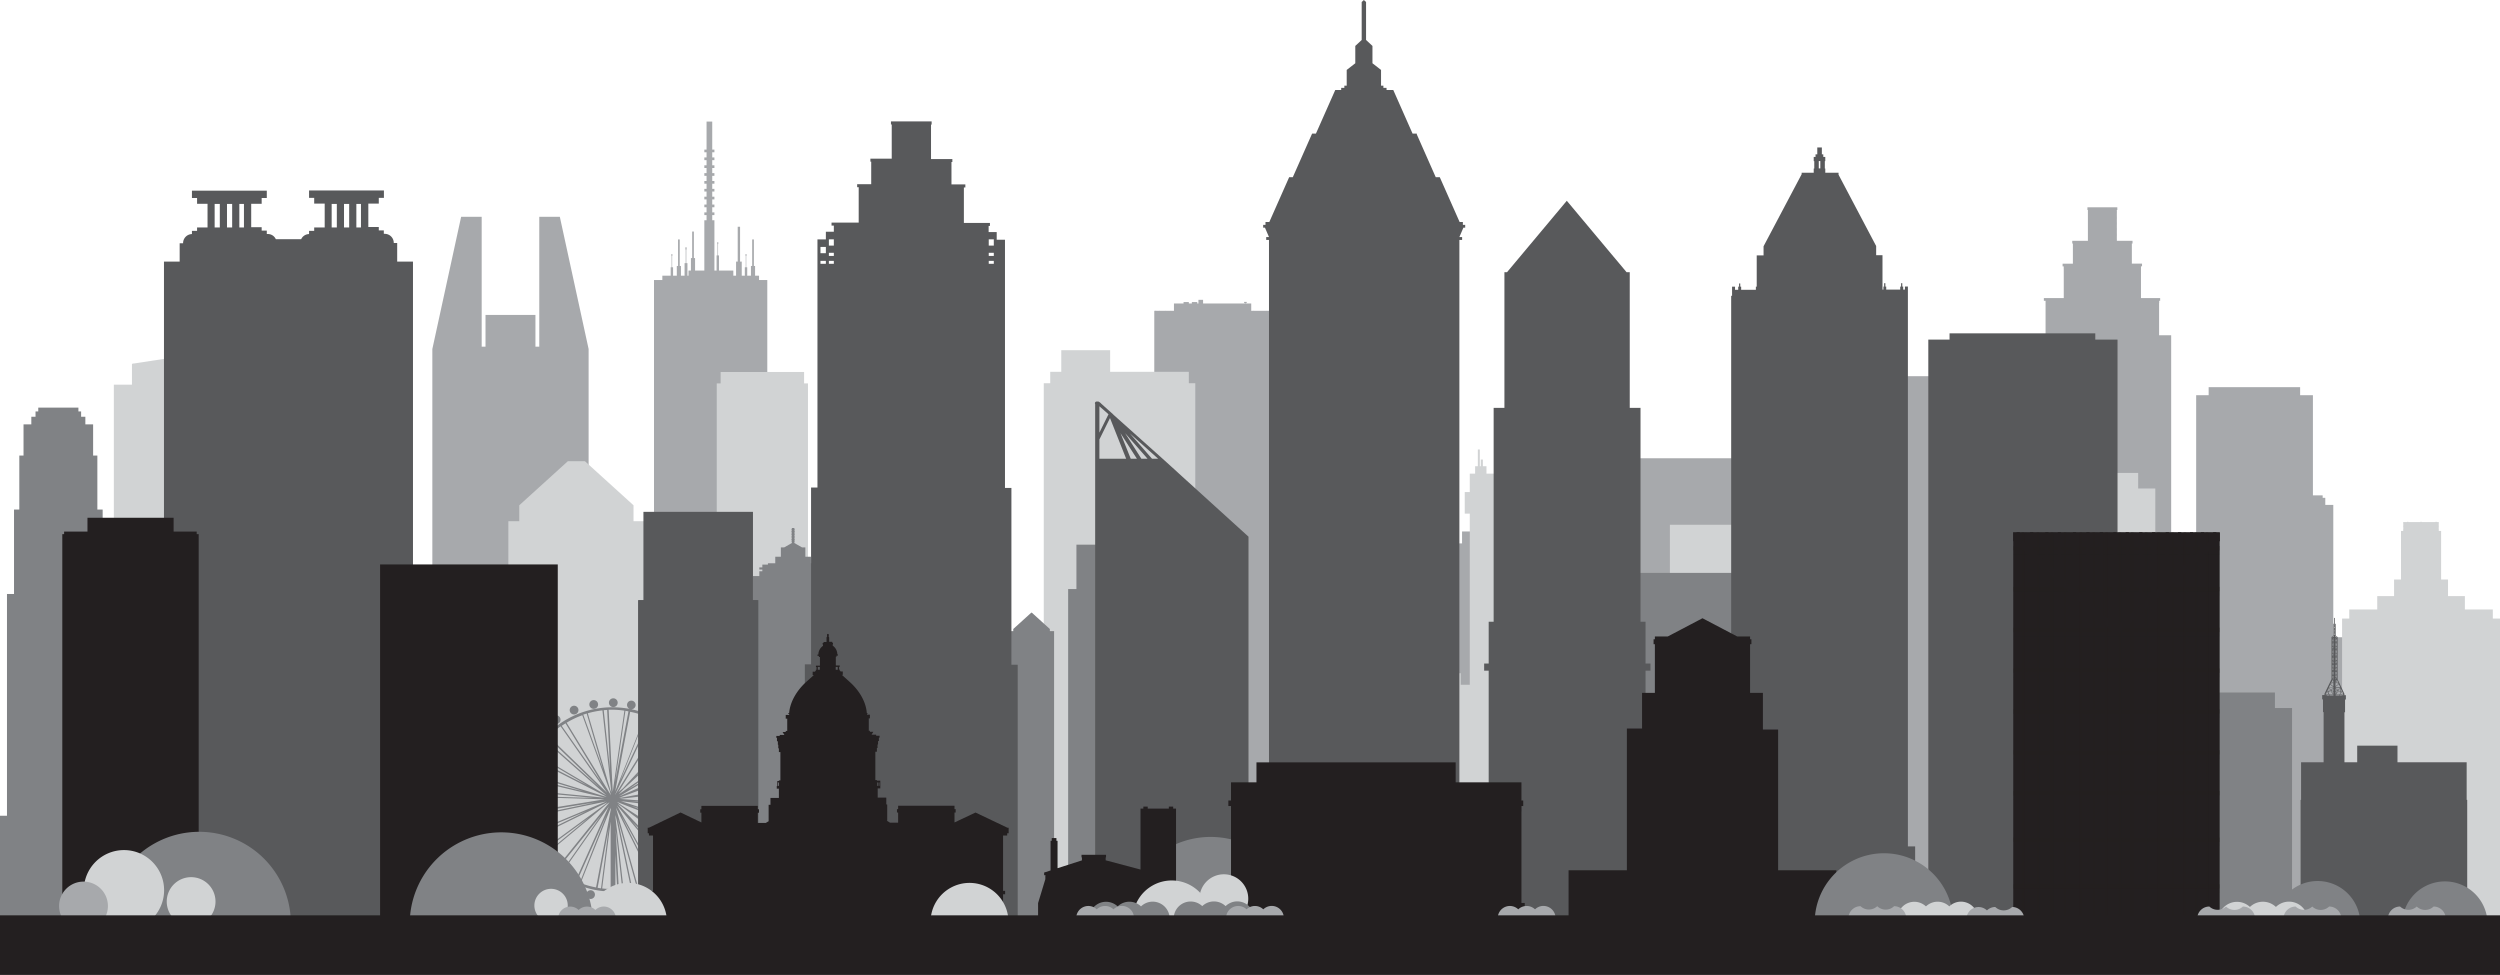 <svg id="Layer_1" data-name="Layer 1" xmlns="http://www.w3.org/2000/svg" viewBox="0 0 731.08 285.11"><defs><style>.cls-1{fill:#a7a9ac;}.cls-2{fill:#d1d3d4;}.cls-3{fill:#808285;}.cls-4{fill:#58595b;}.cls-5,.cls-6,.cls-7{fill:#231f20;}.cls-6{opacity:0.4;}.cls-7{opacity:0.1;}</style></defs><polygon class="cls-1" points="427.55 155.42 427.55 158.91 396.16 158.91 396.16 230.54 455.19 230.54 455.19 227.04 455.19 158.91 455.19 155.42 427.55 155.42"/><rect class="cls-1" x="523.65" y="110.01" width="43.95" height="159.25"/><rect class="cls-1" x="466.43" y="134.01" width="43.95" height="135.93"/><polygon class="cls-1" points="637.55 202.89 636.99 202.89 636.31 202.89 636.31 201.91 636.31 200.62 636.31 198.6 636.31 197.31 636.31 195.29 636.31 194 636.31 191.99 636.31 190.69 636.31 188.68 636.31 187.39 636.31 185.37 636.31 184.08 636.31 182.06 636.31 180.77 636.31 178.76 636.31 177.46 636.31 175.45 636.31 174.16 636.31 172.14 636.31 170.85 636.31 168.83 636.31 167.54 636.31 165.53 636.31 164.23 636.31 162.22 636.31 160.93 636.31 158.91 636.31 157.62 636.31 156.58 634.92 156.58 634.92 98.04 631.39 98.04 631.39 88.63 631.42 88.63 631.42 87.96 631.7 87.96 631.7 87.17 626.09 87.17 626.09 86.36 626.09 86.36 626.09 85.67 626.09 85.67 626.09 84.71 626.09 84.71 626.09 84.02 626.09 84.02 626.09 83.05 626.09 83.05 626.09 82.36 626.09 82.36 626.09 81.4 626.09 81.4 626.09 80.71 626.09 80.71 626.09 79.75 626.09 79.75 626.09 79.06 626.09 79.06 626.09 77.88 626.4 77.88 626.4 77.09 623.42 77.09 623.42 76.44 623.42 76.44 623.42 75.75 623.42 75.75 623.42 74.78 623.42 74.78 623.42 74.1 623.42 74.1 623.42 73.13 623.42 73.13 623.42 72.44 623.42 72.44 623.42 72.05 623.42 71.48 623.42 71.48 623.42 71.22 623.62 71.22 623.62 70.42 619.03 70.42 619.03 70.42 619.04 70.42 619.04 69.96 619.03 69.96 619.03 69 619.04 69 619.04 68.31 619.03 68.31 619.03 67.34 619.04 67.34 619.04 66.65 619.03 66.65 619.03 65.69 619.04 65.69 619.04 65 619.03 65 619.03 64.03 619.04 64.03 619.04 63.34 619.03 63.34 619.03 62.38 619.04 62.38 619.04 61.69 619.03 61.69 619.03 61.41 619.17 61.41 619.17 60.62 610.43 60.62 610.43 61.41 610.57 61.41 610.57 61.69 610.57 62.24 610.57 62.38 610.57 63.34 610.57 64.03 610.57 65 610.57 65.69 610.57 66.65 610.57 67.34 610.57 68.31 610.57 69 610.57 69.96 610.57 70.42 610.57 70.42 605.99 70.42 605.99 71.22 606.18 71.22 606.18 71.48 606.18 72.05 606.18 72.44 606.18 73.13 606.18 74.1 606.18 74.78 606.18 75.75 606.18 76.44 606.18 77.11 603.17 77.11 603.17 77.9 603.5 77.9 603.5 78.73 603.51 78.73 603.51 79.06 603.51 79.75 603.51 80.71 603.51 81.4 603.51 82.36 603.51 83.05 603.51 84.02 603.51 84.71 603.51 85.67 603.51 86.36 603.51 87.17 597.69 87.17 597.69 87.96 598.19 87.96 598.19 88.46 598.19 88.79 598.19 88.98 598.19 89.57 598.19 91.47 598.19 92.29 598.19 92.98 598.19 93.11 598.19 95 598.19 95.6 598.19 95.82 598.19 97.11 598.19 97.25 598.19 97.87 597.12 97.87 596.48 97.87 595.31 97.87 594.67 97.87 594.67 156.58 593.3 156.58 593.3 202.89 592.61 202.89 592.06 202.89 591.97 202.89 591.97 256.5 591.97 256.61 591.97 270 597.17 270 603.47 270 604.13 270 605.53 270 608.86 270 610.43 270 611.17 270 612.8 270 616.8 270 618.43 270 619.17 270 620.66 270 623.99 270 625.48 270 626.19 270 632.5 270 637.63 270 637.63 256.61 637.63 256.5 637.63 202.89 637.55 202.89"/><polygon class="cls-1" points="643.21 115.57 643.52 115.57 644.21 115.57 644.52 115.57 645.21 115.57 645.53 115.57 645.88 115.57 645.88 113.22 655.34 113.22 672.63 113.22 672.63 115.57 673.88 115.57 674.19 115.57 675.72 115.57 676.04 115.57 676.37 115.57 676.37 116.86 676.37 117.04 676.37 118.52 676.37 118.7 676.37 120.18 676.37 120.36 676.37 121.84 676.37 122.02 676.37 123.5 676.37 123.68 676.37 125.16 676.37 125.34 676.37 126.82 676.37 127 676.37 128.47 676.37 128.66 676.37 130.14 676.37 130.32 676.37 131.79 676.37 131.98 676.37 133.45 676.37 133.64 676.37 135.11 676.37 135.3 676.37 136.77 676.37 136.96 676.37 138.43 676.37 138.62 676.37 140.09 676.37 140.28 676.37 141.75 676.37 141.94 676.37 143.41 676.37 143.6 676.37 144.86 679.22 144.86 679.22 145.58 679.99 145.58 679.99 147.46 679.99 147.65 681.19 147.65 681.4 147.65 682.33 147.65 682.33 148.82 682.33 149.01 682.33 150.51 682.33 150.7 682.33 152.66 682.33 152.85 682.33 154.34 682.33 154.53 682.33 156.03 682.33 156.22 682.33 157.72 682.33 157.91 682.33 159.4 682.33 159.59 682.33 161.09 682.33 161.28 682.33 162.77 682.33 162.97 682.33 164.61 682.33 164.8 682.33 166.3 682.33 166.49 682.33 167.98 682.33 168.18 682.33 169.67 682.33 169.86 682.33 171.36 682.33 171.55 682.33 173.19 682.33 173.38 682.33 174.88 682.33 175.07 682.33 176.57 682.33 176.72 682.33 176.76 682.33 176.91 682.33 178.4 682.33 178.6 682.33 180.09 682.33 180.28 682.33 181.78 682.33 181.97 682.33 183.46 682.33 183.65 682.33 185.15 682.33 185.34 682.33 186.35 682.94 186.35 683.15 186.35 684.78 186.35 685 186.35 686.49 186.35 686.49 187.54 686.49 187.74 686.49 189.23 686.49 189.42 686.49 190.91 686.49 191.11 686.49 192.6 686.49 192.79 686.49 194.29 686.49 194.48 686.49 195.98 686.49 196.16 686.49 197.66 686.49 197.85 686.49 199.35 686.49 199.54 686.49 201.03 686.49 201.22 686.49 202.56 686.49 202.76 686.49 204.25 686.49 204.44 686.49 205.94 686.49 206.13 686.49 207.62 686.49 207.81 686.49 209.31 686.49 209.5 686.49 210.99 686.49 211.19 686.49 212.68 686.49 212.87 686.49 214.37 686.49 214.56 686.49 216.05 686.49 216.25 686.49 217.89 686.49 218.08 686.49 219.58 686.49 219.77 686.49 221.26 686.49 221.46 686.49 222.95 686.49 223.14 686.49 224.63 686.49 224.83 686.49 226.32 686.49 226.51 686.49 228.01 686.49 228.2 686.49 229.69 686.49 229.89 686.49 231.38 686.49 231.57 686.49 233.06 686.49 233.26 686.49 234.75 686.49 234.94 686.49 236.44 686.49 236.63 686.49 238.13 686.49 238.32 686.49 240.12 686.49 240.31 686.49 241.8 686.49 241.99 686.49 243.49 686.49 243.68 686.49 245.17 686.49 245.36 686.49 246.86 686.49 247.06 686.49 248.54 686.49 248.74 686.49 250.23 686.49 250.42 686.49 251.92 686.49 252.11 686.49 253.6 686.49 253.79 686.49 255.29 686.49 255.48 686.49 256.97 686.49 257.17 686.49 258.66 686.49 258.85 686.49 260.35 686.49 260.54 686.49 262.03 686.49 262.23 686.49 263.72 686.49 263.91 686.49 265.41 686.49 265.6 686.49 267.1 686.49 267.28 686.49 268.78 686.49 268.97 686.49 270.46 686.49 270.65 686.49 271.06 686.49 272.39 685 272.39 684.78 272.39 683.15 272.39 682.94 272.39 682.33 272.39 681.3 272.39 681.1 272.39 679.46 272.39 679.25 272.39 677.45 272.39 677.24 272.39 676.37 272.39 675.72 272.39 675.52 272.39 675.51 272.39 675.51 272.41 673.5 272.41 673.37 272.41 672.32 272.41 671.5 272.41 670.82 272.41 670.2 272.41 670.12 272.41 669.47 272.41 668.78 272.41 668.18 272.41 668.18 272.43 668.09 272.43 668.09 272.41 667.42 272.41 666.74 272.41 666.09 272.41 666.01 272.41 663.96 272.41 662.81 272.41 662.77 272.41 659.93 272.41 659.72 272.41 657.13 272.41 642.23 272.41 642.23 272.39 642.23 272.39 642.23 272.31 642.23 270.83 642.23 270.64 642.23 269.17 642.23 268.98 642.23 267.51 642.23 267.32 642.23 265.85 642.23 265.66 642.23 264.19 642.23 264.01 642.23 262.53 642.23 262.34 642.23 260.87 642.23 260.68 642.23 259.21 642.23 259.02 642.23 257.55 642.23 257.37 642.23 255.89 642.23 255.71 642.23 254.23 642.23 254.04 642.23 252.57 642.23 252.38 642.23 250.91 642.23 250.73 642.23 249.25 642.23 249.07 642.23 247.59 642.23 247.41 642.23 245.93 642.23 245.75 642.23 244.28 642.23 244.09 642.23 243.17 642.23 242.98 642.23 241.51 642.23 241.32 642.23 239.84 642.23 239.66 642.23 238.19 642.23 238.01 642.23 236.53 642.23 236.47 642.23 236.34 642.23 234.87 642.23 234.69 642.23 233.21 642.23 233.03 642.23 231.55 642.23 231.37 642.23 229.89 642.23 229.71 642.23 228.23 642.23 228.05 642.23 226.57 642.23 226.39 642.23 224.91 642.23 224.73 642.23 223.25 642.23 223.07 642.23 221.59 642.23 221.41 642.23 219.93 642.23 219.75 642.23 218.28 642.23 218.09 642.23 216.62 642.23 216.43 642.23 214.96 642.23 214.77 642.23 213.29 642.23 213.11 642.23 211.63 642.23 211.45 642.23 209.97 642.23 209.79 642.23 208.32 642.23 208.13 642.23 206.66 642.23 206.47 642.23 205 642.23 204.81 642.23 203.34 642.23 203.15 642.23 201.68 642.23 201.5 642.23 200.02 642.23 199.84 642.23 198.36 642.23 198.17 642.23 196.7 642.23 196.52 642.23 195.04 642.23 194.86 642.23 193.38 642.23 193.2 642.23 191.72 642.23 191.54 642.23 190.06 642.23 189.88 642.23 188.41 642.23 188.22 642.23 186.74 642.23 186.56 642.23 185.08 642.23 184.9 642.23 183.42 642.23 183.24 642.23 181.76 642.23 181.58 642.23 180.1 642.23 179.92 642.23 179.35 642.23 178.44 642.23 178.26 642.23 176.79 642.23 176.6 642.23 175.12 642.23 174.94 642.23 173.47 642.23 173.28 642.23 171.81 642.23 171.62 642.23 170.15 642.23 169.96 642.23 168.49 642.23 168.31 642.23 166.83 642.23 166.65 642.23 165.17 642.23 164.99 642.23 163.51 642.23 163.32 642.23 161.85 642.23 161.67 642.23 160.19 642.23 160 642.23 158.53 642.23 158.35 642.23 156.87 642.23 156.69 642.23 155.21 642.23 155.03 642.23 153.55 642.23 153.37 642.23 151.89 642.23 151.71 642.23 150.23 642.23 150.05 642.23 148.57 642.23 148.39 642.23 146.91 642.23 146.73 642.23 145.25 642.23 145.07 642.23 143.6 642.23 143.41 642.23 141.94 642.23 141.75 642.23 140.28 642.23 140.09 642.23 138.62 642.23 138.43 642.23 136.96 642.23 136.77 642.23 135.3 642.23 135.11 642.23 133.64 642.23 133.45 642.23 131.98 642.23 131.79 642.23 130.32 642.23 130.14 642.23 128.66 642.23 128.47 642.23 127 642.23 126.82 642.23 125.34 642.23 125.16 642.23 123.68 642.23 123.5 642.23 122.02 642.23 121.84 642.23 120.36 642.23 120.18 642.23 118.7 642.23 118.52 642.23 117.04 642.23 116.86 642.23 115.57 642.23 115.57 643.21 115.57"/><polygon class="cls-1" points="372.2 90.89 372.2 90.87 372 90.87 372 90.89 371.46 90.89 371.46 90.87 371.07 90.87 371.07 90.89 370.56 90.89 370.56 90.87 370.37 90.87 370.37 90.89 368.63 90.89 368.44 90.89 366.71 90.89 366.71 90.87 366.51 90.87 366.51 90.89 365.9 90.89 365.9 90.87 365.9 88.75 364.25 88.75 364.25 88.63 364.57 88.63 364.57 88.28 363.83 88.28 363.83 88.63 364.14 88.63 364.14 88.75 352.01 88.75 351.82 88.75 351.82 87.68 350.46 87.68 350.46 88.75 350.12 88.75 350.12 88.33 348.54 88.33 348.54 88.75 347.65 88.75 347.65 88.33 346.11 88.33 346.11 88.75 343.3 88.75 343.3 90.87 343.3 90.89 342.51 90.89 342.51 90.87 342.31 90.87 342.31 90.89 341.99 90.89 341.58 90.89 340.86 90.89 340.86 90.87 340.67 90.87 340.67 90.89 340.66 90.89 339.96 90.89 339.58 90.89 339.21 90.89 339.21 90.87 339.01 90.87 339.01 90.89 338.89 90.89 338.13 90.89 338.13 90.87 337.74 90.87 337.74 90.89 337.55 90.89 337.55 92.93 337.55 93.28 337.55 94.08 337.55 94.25 337.55 95.25 337.55 95.59 337.55 96.5 337.55 96.67 337.55 98.03 337.55 98.38 337.55 98.93 337.55 99.1 337.55 100.35 337.55 100.7 337.55 101.36 337.55 101.53 337.55 103.14 337.55 103.48 337.55 104.26 337.55 104.44 337.55 105.45 337.55 105.8 337.55 106.69 337.55 106.86 337.55 108.24 337.55 108.58 337.55 109.11 337.55 109.29 337.55 110.56 337.55 110.9 337.55 111.54 337.55 111.72 337.55 112.87 337.55 113.23 337.55 113.97 337.55 114.14 337.55 115.19 337.55 115.54 337.55 116.39 337.55 116.57 337.55 117.97 337.55 118.33 337.55 118.82 337.55 118.99 337.55 120.29 337.55 120.64 337.55 121.24 337.55 121.43 337.55 123.08 337.55 123.43 337.55 124.16 337.55 124.33 337.55 125.41 337.55 125.75 337.55 126.58 337.55 126.76 337.55 128.19 337.55 128.53 337.55 129 337.55 129.19 337.55 130.5 337.55 130.85 337.55 131.44 337.55 131.61 337.55 132.82 337.55 133.17 337.55 133.86 337.55 134.03 337.55 135.14 337.55 135.49 337.55 136.29 337.55 136.46 337.55 137.93 337.55 138.27 337.55 138.72 337.55 138.89 337.55 140.24 337.55 140.59 337.55 141.13 337.55 141.32 337.55 143.02 337.55 143.38 337.55 144.05 337.55 144.22 337.55 145.34 337.55 145.69 337.55 146.47 337.55 146.66 337.55 148.13 337.55 148.48 337.55 149.39 337.55 149.56 337.55 150.45 337.55 150.79 337.55 151.33 337.55 151.51 337.55 152.31 337.55 152.65 337.55 153.27 337.55 153.44 337.55 154.62 337.55 154.97 337.55 155.7 337.55 155.87 337.55 157.4 337.55 157.76 337.55 158.6 337.55 158.79 337.55 159.73 337.55 160.07 337.55 160.55 337.55 160.72 337.55 162.51 337.55 162.85 337.55 163.46 337.55 163.64 337.55 164.82 337.55 165.17 337.55 165.89 337.55 166.06 337.55 167.61 337.55 167.95 337.55 168.31 337.55 168.49 337.55 169.93 337.55 170.28 337.55 170.74 337.55 170.91 337.55 172.71 337.55 173.06 337.55 173.65 337.55 173.83 337.55 175.03 337.55 175.39 337.55 176.08 337.55 176.25 337.55 177.82 337.55 178.17 337.55 178.5 337.55 178.68 337.55 180.13 337.55 180.48 337.55 181.41 337.55 181.59 337.55 182.92 337.55 183.27 337.55 183.84 337.55 184.01 337.55 185.24 337.55 185.58 337.55 186.27 337.55 186.44 337.55 188.02 337.55 188.36 337.55 189.18 337.55 189.36 337.55 190.34 337.55 190.69 337.55 191.12 337.55 191.29 337.55 192.66 337.55 193.01 337.55 193.54 337.55 193.72 337.55 194.97 337.55 195.33 337.55 195.97 337.55 196.15 337.55 197.76 337.55 198.11 337.55 198.89 337.55 199.06 337.55 200.09 337.55 200.42 337.55 201.31 337.55 201.48 337.55 202.86 337.55 203.21 337.55 203.74 337.55 203.91 337.55 205.18 337.55 205.54 337.55 206.16 337.55 206.33 337.55 207.97 337.55 208.32 337.55 209.07 337.55 209.24 337.55 210.29 337.55 210.63 337.55 211.5 337.55 211.68 337.55 212.6 337.55 212.95 337.55 213.44 337.55 213.61 337.55 214.93 337.55 215.27 337.55 215.87 337.55 216.04 337.55 217.7 337.55 218.06 337.55 218.79 337.55 218.95 337.55 220.04 337.55 220.37 337.55 221.2 337.55 221.38 337.55 222.8 337.55 223.16 337.55 223.63 337.55 223.8 337.55 225.13 337.55 225.47 337.55 226.06 337.55 226.23 337.55 227.92 337.55 228.26 337.55 228.96 337.55 229.14 337.55 230.23 337.55 230.58 337.55 231.4 337.55 231.57 337.55 232.55 337.55 232.9 337.55 233.82 337.55 233.99 337.55 234.87 337.55 235.22 337.55 236.25 337.55 236.42 337.55 237.65 337.55 238 337.55 238.68 337.55 238.84 337.55 239.98 337.55 240.32 337.55 241.1 337.55 241.27 337.55 242.76 337.55 243.1 337.55 243.53 337.55 243.7 337.55 245.08 337.55 245.42 337.55 245.94 337.55 246.12 337.55 247.86 337.55 248.21 337.55 248.86 337.55 249.03 337.55 250.18 337.55 250.52 337.55 251.29 337.55 251.46 337.55 252.5 337.55 252.84 337.55 253.72 337.55 253.89 337.55 254.81 337.55 255.16 337.55 255.66 337.55 255.82 337.55 257.59 337.55 257.95 337.55 258.57 337.55 258.75 337.55 259.92 337.55 260.26 337.55 261 337.55 261.17 337.55 262.7 337.55 263.05 337.55 263.9 337.55 264.08 337.55 265.02 337.55 265.37 337.55 266.33 337.55 266.5 337.55 269.39 341.58 269.39 341.99 269.39 345.93 269.39 346.03 269.39 354.73 269.39 354.81 269.39 372.49 269.39 372.49 265.37 372.49 265.02 372.49 263.05 372.49 262.7 372.49 260.26 372.49 259.92 372.49 257.95 372.49 257.59 372.49 120.94 372.49 90.89 372.2 90.89"/><polygon class="cls-1" points="233.43 263.42 233.43 259.73 230.46 259.73 230.46 258.92 230.23 258.92 230.23 255.48 230.02 255.48 230.02 258.92 229.8 258.92 229.8 259.73 224.38 259.73 224.38 259.52 224.38 259.05 224.38 258.58 224.38 257.71 224.38 257.23 224.38 256.77 224.38 255.89 224.38 255.41 224.38 254.78 224.38 253.91 224.38 253.42 224.38 252.96 224.38 252.09 224.38 251.61 224.38 251.16 224.38 250.27 224.38 249.79 224.38 249.34 224.38 248.45 224.38 247.98 224.38 247.52 224.38 246.64 224.38 246.16 224.38 245.71 224.38 244.82 224.38 244.34 224.38 243.89 224.38 243.01 224.38 242.53 224.38 242.08 224.38 241.2 224.38 240.71 224.38 240.24 224.38 239.36 224.38 238.87 224.38 238.42 224.38 237.54 224.38 237.06 224.38 236.6 224.38 235.73 224.38 235.24 224.38 234.78 224.38 233.91 224.38 233.43 224.38 232.97 224.38 232.09 224.38 231.61 224.38 231.16 224.38 230.28 224.38 229.8 224.38 229.35 224.38 228.47 224.38 227.99 224.38 227.53 224.38 226.65 224.38 226.17 224.38 225.65 224.38 224.76 224.38 224.29 224.38 223.83 224.38 222.95 224.38 222.47 224.38 222.02 224.38 221.13 224.38 220.66 224.38 220.2 224.38 219.32 224.38 218.84 224.38 218.38 224.38 217.5 224.38 217.02 224.38 216.57 224.38 215.69 224.38 215.21 224.38 214.75 224.38 213.88 224.38 213.39 224.38 212.94 224.38 212.06 224.38 211.58 224.38 211.13 224.38 210.24 224.38 209.76 224.38 209.31 224.38 208.43 224.38 207.95 224.38 207.49 224.38 206.61 224.38 206.13 224.38 205.68 224.38 204.8 224.38 204.32 224.38 203.86 224.38 202.98 224.38 202.5 224.38 202.05 224.38 201.16 224.38 200.69 224.38 200.23 224.38 199.36 224.38 198.87 224.38 198.42 224.38 197.54 224.38 197.06 224.38 196.61 224.38 195.73 224.38 195.24 224.38 194.79 224.38 193.91 224.38 193.43 224.38 192.97 224.38 192.09 224.38 191.61 224.38 191.16 224.38 190.28 224.38 189.8 224.38 189.34 224.38 188.47 224.38 187.98 224.38 187.53 224.38 186.65 224.38 186.17 224.38 185.71 224.38 184.83 224.38 184.35 224.38 183.9 224.38 183.01 224.38 182.54 224.38 182.08 224.38 181.2 224.38 180.72 224.38 180.27 224.38 179.38 224.38 178.91 224.38 178.45 224.38 177.57 224.38 177.09 224.38 176.64 224.38 175.76 224.38 175.28 224.38 174.82 224.38 173.94 224.38 173.46 224.38 173.01 224.38 172.13 224.38 171.64 224.38 171.19 224.38 170.31 224.38 169.83 224.38 169.37 224.38 168.5 224.38 168.01 224.38 167.56 224.38 166.68 224.38 166.2 224.38 165.74 224.38 164.87 224.38 164.38 224.38 163.93 224.38 163.05 224.38 162.57 224.38 162.11 224.38 161.23 224.38 160.75 224.38 160.3 224.38 159.42 224.38 158.94 224.38 158.48 224.38 157.6 224.38 157.12 224.38 156.67 224.38 155.79 224.38 155.31 224.38 154.85 224.38 153.97 224.38 153.49 224.38 153.04 224.38 152.16 224.38 151.68 224.38 151.22 224.38 150.35 224.38 149.86 224.38 149.41 224.38 148.53 224.38 148.05 224.38 147.59 224.38 146.72 224.38 146.23 224.38 145.78 224.38 144.9 224.38 144.41 224.38 143.96 224.38 143.08 224.38 142.6 224.38 142.15 224.38 141.27 224.38 140.79 224.38 140.33 224.38 139.45 224.38 138.97 224.38 138.51 224.38 137.64 224.38 137.16 224.38 136.7 224.38 135.82 224.38 135.34 224.38 134.89 224.38 134.01 224.38 133.53 224.38 133.07 224.38 132.19 224.38 131.71 224.38 131.26 224.38 130.38 224.38 129.9 224.38 129.44 224.38 128.56 224.38 128.08 224.38 127.63 224.38 126.75 224.38 126.27 224.38 125.81 224.38 124.93 224.38 124.45 224.38 124 224.38 123.12 224.38 122.64 224.38 122.18 224.38 121.3 224.38 120.82 224.38 120.37 224.38 119.49 224.38 119 224.38 118.55 224.38 117.67 224.38 117.19 224.38 116.73 224.38 115.86 224.38 115.38 224.38 114.92 224.38 114.04 224.38 113.56 224.38 113.11 224.38 112.22 224.38 111.75 224.38 111.29 224.38 110.41 224.38 109.93 224.38 109.48 224.38 108.59 224.38 108.11 224.38 107.66 224.38 106.78 224.38 106.3 224.38 105.85 224.38 104.97 224.38 104.48 224.38 104.03 224.38 103.15 224.38 102.67 224.38 102.21 224.38 101.33 224.38 100.85 224.38 100.4 224.38 99.52 224.38 99.04 224.38 98.58 224.38 97.7 224.38 97.22 224.38 96.77 224.38 95.89 224.38 95.4 224.38 94.95 224.38 94.07 224.38 93.59 224.38 93.14 224.38 92.26 224.38 91.78 224.38 91.32 224.38 90.44 224.38 89.96 224.38 89.51 224.38 88.63 224.38 88.15 224.38 87.69 224.38 86.81 224.38 86.33 224.38 85.88 224.38 85.33 224.38 85 224.38 84.52 224.38 81.89 223.47 81.89 222.55 81.89 221.97 81.89 221.97 80.62 220.81 80.62 220.81 77.78 220.46 77.78 220.46 70.02 219.96 70.02 219.96 77.78 219.6 77.78 219.6 80.62 218.51 80.62 218.51 78.16 218.23 78.16 218.23 74.85 218.3 74.85 218.3 74.3 218.02 74.3 218.02 74.85 218.08 74.85 218.08 78.16 217.81 78.16 217.81 80.62 216.91 80.62 216.91 76.5 216.42 76.5 216.42 66.31 215.73 66.31 215.73 76.5 215.25 76.5 215.25 80.62 214.45 80.62 214.45 79.12 210.25 79.12 210.25 74.69 209.98 74.69 209.98 71.38 210.04 71.38 210.04 70.83 209.76 70.83 209.76 71.38 209.82 71.38 209.82 74.69 209.55 74.69 209.55 79.12 208.92 79.12 208.92 64.41 208.28 64.41 208.28 62.9 208.92 62.9 208.92 62.11 208.28 62.11 208.28 60.61 208.92 60.61 208.92 59.82 208.28 59.82 208.28 58.31 208.92 58.31 208.92 57.52 208.28 57.52 208.28 56.01 208.92 56.01 208.92 55.23 208.28 55.23 208.28 53.72 208.92 53.72 208.92 52.93 208.28 52.93 208.28 51.42 208.92 51.42 208.92 50.63 208.28 50.63 208.28 49.13 208.92 49.13 208.92 48.34 208.28 48.34 208.28 46.83 208.92 46.83 208.92 46.04 208.28 46.04 208.28 44.53 208.92 44.53 208.92 43.75 208.28 43.75 208.28 35.55 206.62 35.55 206.62 43.75 205.97 43.75 205.97 44.53 206.62 44.53 206.62 46.04 205.97 46.04 205.97 46.83 206.62 46.83 206.62 48.34 205.97 48.34 205.97 49.13 206.62 49.13 206.62 50.63 205.97 50.63 205.97 51.42 206.62 51.42 206.62 52.93 205.97 52.93 205.97 53.72 206.62 53.72 206.62 55.23 205.97 55.23 205.97 56.01 206.62 56.01 206.62 57.52 205.97 57.52 205.97 58.31 206.62 58.31 206.62 59.82 205.97 59.82 205.97 60.61 206.62 60.61 206.62 62.11 205.97 62.11 205.97 62.9 206.62 62.9 206.62 64.41 205.97 64.41 205.97 79.12 203.26 79.12 203.26 75.47 202.91 75.47 202.91 67.71 202.41 67.71 202.41 75.47 202.05 75.47 202.05 79.12 201.34 79.12 201.34 80.62 201.03 80.62 201.03 76.95 200.7 76.95 200.7 72.98 200.78 72.98 200.78 72.32 200.44 72.32 200.44 72.98 200.52 72.98 200.52 76.95 200.19 76.95 200.19 80.62 199.13 80.62 199.13 77.78 198.78 77.78 198.78 70.02 198.28 70.02 198.28 77.78 197.92 77.78 197.92 80.62 196.83 80.62 196.83 78.16 196.56 78.16 196.56 74.85 196.62 74.85 196.62 74.3 196.34 74.3 196.34 74.85 196.4 74.85 196.4 78.16 196.13 78.16 196.13 80.62 193.69 80.62 193.69 81.89 193.23 81.89 191.41 81.89 191.25 81.89 191.25 263.42 183.19 263.42 183.19 265.86 183.19 265.93 183.19 267.21 183.19 269.87 183.99 269.87 184.78 269.87 186.55 269.87 187.08 269.87 190.95 269.87 192.07 269.87 192.94 269.87 194.06 269.87 194.93 269.87 196.06 269.87 196.93 269.87 198.05 269.87 198.92 269.87 200.05 269.87 200.92 269.87 202.04 269.87 202.92 269.87 204.04 269.87 204.91 269.87 206.03 269.87 206.9 269.87 208.02 269.87 208.9 269.87 210.02 269.87 210.89 269.87 212.02 269.87 212.89 269.87 214.01 269.87 214.19 269.87 214.88 269.87 215.66 269.87 216 269.87 216.56 269.87 216.88 269.87 216.91 269.87 218 269.87 218.56 269.87 218.87 269.87 218.91 269.87 219.99 269.87 220.55 269.87 220.87 269.87 220.9 269.87 221.99 269.87 222.55 269.87 222.86 269.87 222.9 269.87 223.98 269.87 224.54 269.87 224.9 269.87 225.2 269.87 225.55 269.87 226.53 269.87 226.89 269.87 227.2 269.87 227.55 269.87 228.53 269.87 228.88 269.87 229.19 269.87 229.54 269.87 230.52 269.87 230.88 269.87 231.19 269.87 231.54 269.87 231.96 269.87 232.52 269.87 232.87 269.87 233.43 269.87 234.18 269.87 234.18 265.93 234.18 265.86 234.18 263.42 233.43 263.42"/><polygon class="cls-1" points="172.13 219.45 172.13 102.07 163.71 63.4 157.7 63.4 157.7 101.38 156.58 101.38 156.58 92.1 141.98 92.1 141.98 101.38 140.86 101.38 140.86 63.4 134.85 63.4 126.43 102.07 126.43 219.45 124.92 219.45 124.92 269.29 126.43 269.29 133.96 269.29 140.86 269.29 157.7 269.29 164.6 269.29 172.13 269.29 179.65 269.29 179.65 219.45 172.13 219.45"/><polygon class="cls-2" points="465.86 143.89 464.4 143.89 464.4 138.51 434.69 138.51 434.69 136.34 433.64 136.34 433.64 134.39 433.03 134.39 433.03 136.34 432.75 136.34 432.75 131.44 432.17 131.44 432.17 136.34 431.37 136.34 431.37 138.51 429.81 138.51 429.81 143.89 428.34 143.89 428.34 150.2 429.81 150.2 429.81 200.25 427.17 200.25 427.17 196.87 402.55 196.87 402.55 200.25 399.29 200.25 399.29 269.99 429.81 269.99 433.88 269.99 464.4 269.99 464.4 150.2 465.86 150.2 465.86 143.89"/><polygon class="cls-2" points="728.98 180.89 728.98 178.23 720.81 178.23 720.81 174.32 715.88 174.32 715.88 172.74 715.88 171.98 715.88 169.47 713.86 169.47 713.86 155.26 713.16 155.26 713.16 155.19 713.18 155.19 713.18 154.75 713.16 154.75 713.16 154.15 713.18 154.15 713.18 153.71 713.16 153.71 713.16 153.11 713.18 153.11 713.18 152.67 712.62 152.67 712.62 152.6 712.19 152.6 712.19 152.67 708.21 152.67 708.21 152.6 707.77 152.6 707.77 152.67 704.31 152.67 704.31 152.6 703.87 152.6 703.87 152.67 702.77 152.67 702.77 153.11 702.8 153.11 702.8 153.71 702.77 153.71 702.77 154.15 702.8 154.15 702.8 154.75 702.77 154.75 702.77 155.19 702.8 155.19 702.8 155.26 702.13 155.26 702.13 169.47 700.1 169.47 700.1 171.98 700.1 172.74 700.1 174.32 695.18 174.32 695.18 178.23 687 178.23 687 180.89 684.9 180.89 684.9 241.63 684.9 248.56 684.9 257.86 684.9 258.64 684.9 269.24 687.48 269.24 687.48 269.25 688.31 269.25 688.31 269.24 688.99 269.24 688.99 269.25 689.83 269.25 689.83 269.24 691.67 269.24 691.67 269.25 692.5 269.25 692.5 269.24 693.19 269.24 693.19 269.25 694.02 269.25 694.02 269.24 696.21 269.24 696.21 269.25 697.04 269.25 697.04 269.24 697.73 269.24 697.73 269.25 698.56 269.25 698.56 269.24 706.82 269.24 706.82 269.25 707.65 269.25 707.65 269.24 708.34 269.24 708.34 269.25 709.16 269.25 709.16 269.24 717.3 269.24 717.3 269.25 718.13 269.25 718.13 269.24 718.82 269.24 718.82 269.25 719.64 269.25 719.64 269.24 722.01 269.24 722.01 269.25 722.85 269.25 722.85 269.24 723.53 269.24 723.53 269.25 724.36 269.25 724.36 269.24 726.21 269.24 726.21 269.25 727.04 269.25 727.04 269.24 727.73 269.24 727.73 269.25 728.56 269.25 728.56 269.24 731.08 269.24 731.08 258.64 731.08 257.86 731.08 248.56 731.08 241.63 731.08 180.89 728.98 180.89"/><polygon class="cls-2" points="625.27 142.85 625.27 138.3 572.61 138.3 572.61 142.85 567.6 142.85 567.6 205.29 630.28 205.29 630.28 142.85 625.27 142.85"/><polygon class="cls-2" points="347.65 112.07 347.65 108.73 324.64 108.73 324.64 102.41 310.35 102.41 310.35 108.73 307.12 108.73 307.12 112.07 305.23 112.07 305.23 269.96 349.54 269.96 349.54 112.07 347.65 112.07"/><polygon class="cls-2" points="29.36 244.32 29.87 244.32 31.23 244.32 31.73 244.32 32.78 244.32 33.29 244.32 33.29 243.89 33.29 242.54 33.29 241.88 33.29 241.45 33.29 240.11 33.29 239.45 33.29 239.01 33.29 237.67 33.29 237.01 33.29 236.58 33.29 235.23 33.29 234.57 33.29 234.14 33.29 232.8 33.29 232.13 33.29 231.7 33.29 230.36 33.29 229.7 33.29 229.27 33.29 227.92 33.29 227.26 33.29 226.83 33.29 225.48 33.29 224.82 33.29 224.39 33.29 223.04 33.29 222.38 33.29 221.95 33.29 220.61 33.29 219.95 33.29 219.51 33.29 218.17 33.29 217.51 33.29 217.08 33.29 215.73 33.29 215.07 33.29 214.64 33.29 213.29 33.29 212.63 33.29 212.2 33.29 210.86 33.29 210.2 33.29 209.76 33.29 208.42 33.29 207.76 33.29 207.33 33.29 205.99 33.29 205.32 33.29 204.89 33.29 203.54 33.29 202.88 33.29 202.45 33.29 201.11 33.29 200.44 33.29 200.02 33.29 198.67 33.29 198.01 33.29 197.58 33.29 196.23 33.29 195.57 33.29 195.14 33.29 193.79 33.29 193.13 33.29 192.7 33.29 191.36 33.29 190.7 33.29 190.26 33.29 188.92 33.29 188.26 33.29 187.83 33.29 186.49 33.29 185.82 33.29 185.4 33.29 184.05 33.29 183.38 33.29 182.96 33.29 181.6 33.29 180.95 33.29 180.52 33.29 179.17 33.29 178.51 33.29 178.08 33.29 176.73 33.29 176.07 33.29 175.64 33.29 174.3 33.29 173.63 33.29 173.21 33.29 171.86 33.29 171.2 33.29 170.76 33.29 169.42 33.29 168.76 33.29 168.33 33.29 166.98 33.29 166.32 33.29 165.89 33.29 164.54 33.29 163.89 33.29 163.45 33.29 162.11 33.29 161.45 33.29 161.01 33.29 159.67 33.29 159.01 33.29 158.58 33.29 157.23 33.29 156.57 33.29 156.14 33.29 154.8 33.29 154.13 33.29 153.7 33.29 152.36 33.29 151.7 33.29 151.27 33.29 149.92 33.29 149.26 33.29 148.83 33.29 147.48 33.29 146.82 33.29 146.39 33.29 145.04 33.29 144.38 33.29 143.95 33.29 142.61 33.29 141.95 33.29 141.52 33.29 140.17 33.29 139.51 33.29 139.08 33.29 137.73 33.29 137.07 33.29 136.64 33.29 135.3 33.29 134.64 33.29 134.2 33.29 132.86 33.29 132.19 33.29 131.77 33.29 130.42 33.29 129.76 33.29 129.33 33.29 127.98 33.29 127.32 33.29 126.89 33.29 125.55 33.29 124.88 33.29 124.46 33.29 123.11 33.29 122.45 33.29 122.02 33.29 120.67 33.29 120.01 33.29 119.58 33.29 118.24 33.29 117.58 33.29 117.14 33.29 115.8 33.29 115.14 33.29 114.7 33.29 112.49 33.5 112.49 33.5 112.49 33.74 112.49 33.74 112.49 34.13 112.49 34.13 112.49 34.36 112.49 34.36 112.49 34.75 112.49 34.75 112.49 34.98 112.49 34.98 112.49 35.37 112.49 35.37 112.49 35.6 112.49 35.6 112.49 36.61 112.49 36.61 112.49 36.85 112.49 36.85 112.49 37.86 112.49 37.86 112.49 38.09 112.49 38.09 112.49 38.59 112.49 38.59 112.11 38.59 111.8 38.59 111.78 38.59 111.61 38.59 111.18 38.59 110.48 38.59 110.18 38.59 108.98 38.59 108.55 38.59 108.28 38.59 108.05 38.59 109.74 38.59 108.42 38.59 108.11 38.59 107.58 38.59 107.14 38.59 106.79 38.59 106.48 38.59 106.39 39.04 106.32 39.04 106.27 39.27 106.27 39.27 106.29 39.72 106.22 39.72 106.2 39.84 106.2 40.96 106.03 40.96 106.01 41.08 106.01 43.45 105.65 43.45 105.63 43.57 105.63 44.69 105.46 44.69 105.44 44.81 105.44 45.94 105.27 45.94 105.26 46 105.26 48.36 104.9 48.36 104.86 48.59 104.86 48.59 104.86 50.85 104.52 50.85 104.48 51.08 104.48 51.08 104.48 53.33 104.14 53.33 104.12 53.46 104.12 54.58 103.95 54.58 103.93 54.7 103.93 55.82 103.76 55.82 103.74 55.95 103.74 57.06 103.57 57.06 103.55 57.19 103.55 57.69 103.47 57.69 103.43 57.92 103.43 57.92 103.44 58.31 103.38 58.31 103.34 58.54 103.34 58.54 103.34 58.93 103.28 58.93 103.14 59.16 103.14 59.16 103.25 59.55 103.19 59.55 103.14 59.78 103.14 59.78 103.15 59.84 103.14 59.84 106.48 59.84 106.79 59.84 107.14 59.84 107.58 59.84 108.11 59.84 108.42 59.84 109.74 59.84 108.05 59.84 108.28 59.84 108.55 59.84 108.98 59.84 110.18 59.84 110.48 59.84 111.18 59.84 111.61 59.84 111.78 59.84 111.8 59.84 112.11 59.84 112.49 60.56 112.49 60.56 112.49 60.79 112.49 60.79 112.49 61.8 112.49 61.8 112.49 62.03 112.49 62.03 112.49 63.04 112.49 63.04 112.49 63.27 112.49 63.27 112.49 63.66 112.49 63.66 112.49 63.9 112.49 63.9 112.49 64.28 112.49 64.28 112.49 64.52 112.49 64.52 112.49 64.91 112.49 64.91 112.49 65.14 112.49 65.14 112.49 65.15 112.49 65.15 114.7 65.15 115.14 65.15 115.8 65.15 117.14 65.15 117.58 65.15 118.24 65.15 119.58 65.15 120.01 65.15 120.67 65.15 122.02 65.15 122.45 65.15 123.11 65.15 124.46 65.15 124.88 65.15 125.55 65.15 126.89 65.15 127.32 65.15 127.98 65.15 129.33 65.15 129.76 65.15 130.42 65.15 131.77 65.15 132.19 65.15 132.86 65.15 134.2 65.15 134.64 65.15 135.3 65.15 136.64 65.15 137.07 65.15 137.73 65.15 139.08 65.15 139.51 65.15 140.17 65.15 141.52 65.15 141.95 65.15 142.61 65.15 143.95 65.15 144.38 65.15 145.04 65.15 146.39 65.15 146.82 65.15 147.48 65.15 148.83 65.15 149.26 65.15 149.92 65.15 151.27 65.15 151.7 65.15 152.36 65.15 153.7 65.15 154.13 65.15 154.8 65.15 156.14 65.15 156.57 65.15 157.23 65.15 158.58 65.15 159.01 65.15 159.67 65.15 161.01 65.15 161.45 65.15 162.11 65.15 163.45 65.15 163.89 65.15 164.54 65.15 165.89 65.15 166.32 65.15 166.98 65.15 168.33 65.15 168.76 65.15 169.42 65.15 170.76 65.15 171.2 65.15 171.86 65.15 173.21 65.15 173.63 65.15 174.3 65.15 175.64 65.15 176.07 65.15 176.73 65.15 178.08 65.15 178.51 65.15 179.17 65.15 180.52 65.15 180.95 65.15 181.6 65.15 182.96 65.15 183.38 65.15 184.05 65.15 185.4 65.15 185.82 65.15 186.49 65.15 187.83 65.15 188.26 65.15 188.92 65.15 190.26 65.15 190.7 65.15 191.36 65.15 192.7 65.15 193.13 65.15 193.79 65.15 195.14 65.15 195.57 65.15 196.23 65.15 197.58 65.15 198.01 65.15 198.67 65.15 200.02 65.15 200.44 65.15 201.11 65.15 202.45 65.15 202.88 65.15 203.54 65.15 204.89 65.15 205.32 65.15 205.99 65.15 207.33 65.15 207.76 65.15 208.42 65.15 209.76 65.15 210.2 65.15 210.86 65.15 212.2 65.15 212.63 65.15 213.29 65.15 214.64 65.15 215.07 65.15 215.73 65.15 217.08 65.15 217.51 65.15 218.17 65.15 219.51 65.15 219.95 65.15 220.61 65.15 221.95 65.15 222.38 65.15 223.04 65.15 224.39 65.15 224.82 65.15 225.48 65.15 226.83 65.15 227.26 65.15 227.92 65.15 229.27 65.15 229.7 65.15 230.36 65.15 231.7 65.15 232.13 65.15 232.8 65.15 234.14 65.15 234.57 65.15 235.23 65.15 236.58 65.15 237.01 65.15 237.67 65.15 239.01 65.15 239.45 65.15 240.11 65.15 241.45 65.15 241.88 65.15 242.54 65.15 243.89 65.15 244.32 65.15 244.98 65.15 246.33 65.15 246.76 65.15 247.42 65.15 248.76 65.15 249.2 65.15 249.86 65.15 251.2 65.15 251.64 65.15 252.29 65.15 253.64 65.15 254.07 65.15 254.73 65.15 256.08 65.15 256.51 65.15 257.17 65.15 258.51 65.15 258.95 65.15 259.6 65.15 260.96 65.15 261.38 65.15 262.05 65.15 263.39 65.15 263.82 65.15 264.15 65.15 265.06 65.15 265.83 65.15 266.26 65.15 266.92 65.15 269.1 51.53 269.1 51.53 269.13 51.29 269.13 51.29 269.1 51.29 269.1 49.22 269.1 47.35 269.1 47.35 269.13 47.12 269.13 47.12 269.1 33.29 269.1 32.78 269.1 31.73 269.1 31.23 269.1 29.87 269.1 29.36 269.1 28 269.1 27.5 269.1 26.14 269.1 25.63 269.1 24.43 269.1 24.43 269.07 24.43 266.92 24.43 266.26 24.43 265.83 24.43 264.49 24.43 263.82 24.43 263.39 24.43 262.05 24.43 261.38 24.43 260.96 24.43 259.6 24.43 258.95 24.43 258.51 24.43 258.5 24.43 257.17 24.43 256.51 24.43 256.08 24.43 254.73 24.43 254.07 24.43 253.64 24.43 252.29 24.43 251.64 24.43 251.2 24.43 249.86 24.43 249.2 24.43 248.76 24.43 247.42 24.43 246.78 24.43 246.76 24.43 246.33 24.43 244.32 29.36 244.32"/><polygon class="cls-2" points="185.26 152.41 185.26 147.76 185.26 147.76 171.05 134.87 166.06 134.87 151.85 147.76 151.85 152.41 148.66 152.41 148.66 270.4 188.45 270.4 188.45 152.41 185.26 152.41"/><polygon class="cls-2" points="235.14 112.12 235.14 108.78 210.73 108.78 210.73 112.12 209.6 112.12 209.6 270.01 236.28 270.01 236.28 112.12 235.14 112.12"/><rect class="cls-2" x="488.33" y="153.46" width="19.06" height="107.67"/><rect class="cls-3" x="475.89" y="167.53" width="34.99" height="101.44"/><polygon class="cls-3" points="665.26 207.05 665.26 202.51 612.6 202.51 612.6 207.05 607.59 207.05 607.59 269.49 670.27 269.49 670.27 207.05 665.26 207.05"/><path class="cls-3" d="M214.58,403.26A1.28,1.28,0,1,0,213.3,402,1.28,1.28,0,0,0,214.58,403.26Z" transform="translate(-35.23 -196.49)"/><path class="cls-3" d="M225.52,405.46a1.28,1.28,0,1,0-1.28-1.28A1.28,1.28,0,0,0,225.52,405.46Z" transform="translate(-35.23 -196.49)"/><path class="cls-3" d="M230.76,408.26a1.28,1.28,0,0,0,0-2.56,1.28,1.28,0,0,0,0,2.56Z" transform="translate(-35.23 -196.49)"/><path class="cls-3" d="M234.64,411.65a1.28,1.28,0,1,0-1.28-1.28A1.28,1.28,0,0,0,234.64,411.65Z" transform="translate(-35.23 -196.49)"/><path class="cls-3" d="M238.22,416a1.28,1.28,0,1,0-1.28-1.28A1.28,1.28,0,0,0,238.22,416Z" transform="translate(-35.23 -196.49)"/><path class="cls-3" d="M240.9,421.49a1.28,1.28,0,1,0-1.28-1.28A1.27,1.27,0,0,0,240.9,421.49Z" transform="translate(-35.23 -196.49)"/><path class="cls-3" d="M241.35,426.17a1.28,1.28,0,1,0,2.56,0,1.28,1.28,0,1,0-2.56,0Z" transform="translate(-35.23 -196.49)"/><path class="cls-3" d="M242.41,431.69a1.27,1.27,0,0,0-1.26,1.19c.08-.86.12-1.73.12-2.6a26.93,26.93,0,0,0-21.39-26.38,1.26,1.26,0,1,0-.52-.1,27.27,27.27,0,0,0-5.05-.48,26.94,26.94,0,0,0-26.95,27c0,.68,0,1.36.1,2a1.32,1.32,0,0,0-.77-.28,1.28,1.28,0,1,0,0,2.56,1.24,1.24,0,0,0,1-.48,26.74,26.74,0,0,0,1.24,5.1,1.22,1.22,0,0,0-.62-.19,1.28,1.28,0,0,0,0,2.56,1.27,1.27,0,0,0,1.19-.83,27,27,0,0,0,24.31,16.45v6.65h1.39v-6.67a26.89,26.89,0,0,0,11.66-3,1.25,1.25,0,0,0-.7,1.12,1.28,1.28,0,1,0,1.28-1.28,1.07,1.07,0,0,0-.43.09,27.18,27.18,0,0,0,6.4-4.76,26.83,26.83,0,0,0,6.25-9.85,1.28,1.28,0,1,0,1.19-.79,1.28,1.28,0,0,0-1.19.79,27.11,27.11,0,0,0,1.5-6.46,1.27,1.27,0,0,0,1.27,1.25,1.28,1.28,0,0,0,0-2.56Zm-25.72.08-1.05-.77,0,0,23,9a26.49,26.49,0,0,1-2.32,4.49Zm19.42,13c-.19.29-.39.57-.59.85l-13.8-10.17Zm-22.85-12.48-9.76,21.82a27.42,27.42,0,0,1-4-2.25Zm-14,19.35c-.37-.26-.72-.53-1.08-.8l13-16.13Zm-6.12-6a28,28,0,0,1-2.27-3.76l21.81-10.69.11,0-.6.5Zm14.23-10L194,446.76c-.22-.28-.44-.55-.65-.83Zm-19.06-8.14a24.09,24.09,0,0,1,.57-3.31l22.93,5.5.26.08Zm20.48,2.33-20.61-.62c0-.45.05-.89.09-1.34Zm-7.86-22a26,26,0,0,1,4.58-2.18l8,22.09.38,1.3h0Zm10.33,17.72-11.77-16.8c.37-.25.74-.5,1.12-.73Zm12.6-19.66-8.72,22,4.37-23.24A26.54,26.54,0,0,1,223.81,405.85Zm-7.45,23.94-.1,0,.67-.3,22-8.14a26.78,26.78,0,0,1,1.13,4.2Zm23.79-3.85c.06.34.11.69.15,1L222.73,429ZM222.67,427l15.77-6.93c.14.31.26.64.38,1Zm-5.84,2.15-.52.2L237,417.2a25.74,25.74,0,0,1,1.28,2.51Zm2-1.74L236,415.61c.28.41.55.83.8,1.27Zm-2.69,1.39,1.47-1.58,15.86-14.74a26.88,26.88,0,0,1,2.28,2.83Zm-.11-.62,12.37-19.95a27,27,0,0,1,3.73,2.9L217.4,427Zm-1,.85,10.59-22.34a25.77,25.77,0,0,1,2.42,1.34Zm1.5-4.06,7.54-19,1.21.53Zm-1.41.16,3-20.76c.3,0,.6.1.89.15ZM214,428.17v.12l-.26-.71-6.62-22.51a26.35,26.35,0,0,1,4.28-.84Zm-2.22-24,1-.08.87,17.69Zm-.15,17.5-5.84-16.2,1-.32Zm.94,7.39-20.78-12.24a25.77,25.77,0,0,1,2.73-3.74Zm-17.81-16.27.63-.66,15.14,14.62ZM207,426.19l-15.82-8.11c.16-.31.33-.62.51-.92Zm5.52,3.25.1.06-.75-.18-22.52-6.87a26,26,0,0,1,1.66-4Zm-6.7-1.57-16.86-4.05c.09-.34.19-.67.28-1Zm6.67,3-22.37,9.37a25.78,25.78,0,0,1-1.37-4.45Zm-23.82,4.56c-.06-.3-.12-.6-.16-.9l20.94-3.42Zm18.12-1.77-16.09,7.89c-.15-.32-.29-.64-.43-1Zm5.77,1.25-7.81,19.74c-.29-.11-.57-.22-.85-.35Zm1.27-2.19v.57L209.53,456a25.94,25.94,0,0,1-4.49-1.26Zm-.59,5.78-2.25,17.77-1-.16Zm2-2.78v-.92l4.44,21.15c-.7.15-1.41.25-2.13.34Zm1.94,20.62c-.35,0-.69.06-1,.08l-.9-17.34Zm-1.33-20.46,5.48,19.67c-.42.12-.85.22-1.28.32Zm-.5-3.19,10.57,21.12a26.66,26.66,0,0,1-4.23,1.64Zm1.52,2.2L227,453.21l-.8.42ZM215.65,432l15.43,18.35a26.75,26.75,0,0,1-3.77,2.63Zm4.36,4.6,12.13,12.82-.77.69Zm-.25-4.48,19.46,6.23c-.13.42-.28.84-.44,1.25Zm-2.95-1.34,23.49,2.79a25.12,25.12,0,0,1-1,4.43Zm2.76-.05,20.86,1.56c0,.3-.05.6-.08.9Zm-3.09-.61,23.87-2.82a26.07,26.07,0,0,1,.17,2.94c0,.56,0,1.12-.06,1.67Zm16.78-18-11.95,11.12,11.14-11.93Zm-15.43-7.88-3.42,23.79-1.19-24c.36,0,.73,0,1.09,0A27.14,27.14,0,0,1,217.83,404.31Zm-18.69,4.62,13.61,19.44-17.08-16.5A27.1,27.1,0,0,1,199.14,408.93Zm-11,20.66,23.82.72-23.55,3.84a27.54,27.54,0,0,1-.28-3.87C188.11,430,188.12,429.81,188.12,429.59Zm6.08,17.46,18.18-15.12,1-.74,0,.06-15.58,19.38A25.66,25.66,0,0,1,194.2,447.05Zm17.11,9.25,2.47-19.49v19.66C213,456.45,212.13,456.4,211.31,456.3Zm3.86-10,.52,10.1-.52,0Zm17.25,2.86-16.51-17.45-.08-.09.65.42L235.3,446A27.77,27.77,0,0,1,232.42,449.2Z" transform="translate(-35.23 -196.49)"/><path class="cls-3" d="M237.43,445.49a1.28,1.28,0,1,0,1.28,1.28A1.28,1.28,0,0,0,237.43,445.49Z" transform="translate(-35.23 -196.49)"/><path class="cls-3" d="M233.06,450.21a1.28,1.28,0,1,0,1.28,1.28A1.28,1.28,0,0,0,233.06,450.21Z" transform="translate(-35.23 -196.49)"/><path class="cls-3" d="M221.17,456.48a1.28,1.28,0,1,0,1.27,1.28A1.28,1.28,0,0,0,221.17,456.48Z" transform="translate(-35.23 -196.49)"/><path class="cls-3" d="M191.66,445.84a1.28,1.28,0,1,0,1.28,1.28A1.28,1.28,0,0,0,191.66,445.84Z" transform="translate(-35.23 -196.49)"/><path class="cls-3" d="M196,450.56a1.28,1.28,0,1,0,1.28,1.27A1.28,1.28,0,0,0,196,450.56Z" transform="translate(-35.23 -196.49)"/><path class="cls-3" d="M201.68,454.34a1.28,1.28,0,1,0,1.28,1.28A1.28,1.28,0,0,0,201.68,454.34Z" transform="translate(-35.23 -196.49)"/><path class="cls-3" d="M207.93,456.82a1.28,1.28,0,0,0,0,2.56,1.28,1.28,0,0,0,0-2.56Z" transform="translate(-35.23 -196.49)"/><path class="cls-3" d="M208.85,403.78a1.28,1.28,0,1,0-1.28-1.27A1.28,1.28,0,0,0,208.85,403.78Z" transform="translate(-35.23 -196.49)"/><path class="cls-3" d="M203.11,405.43a1.28,1.28,0,1,0-1.28-1.28A1.28,1.28,0,0,0,203.11,405.43Z" transform="translate(-35.23 -196.49)"/><path class="cls-3" d="M197.87,408.23a1.28,1.28,0,1,0-1.28-1.28A1.28,1.28,0,0,0,197.87,408.23Z" transform="translate(-35.23 -196.49)"/><path class="cls-3" d="M194,411.62a1.29,1.29,0,1,0-1.28-1.29A1.28,1.28,0,0,0,194,411.62Z" transform="translate(-35.23 -196.49)"/><path class="cls-3" d="M190.41,416a1.28,1.28,0,1,0-1.28-1.28A1.28,1.28,0,0,0,190.41,416Z" transform="translate(-35.23 -196.49)"/><path class="cls-3" d="M187.73,421.46a1.28,1.28,0,1,0-1.28-1.28A1.28,1.28,0,0,0,187.73,421.46Z" transform="translate(-35.23 -196.49)"/><path class="cls-3" d="M187.28,426.14a1.28,1.28,0,1,0-1.28,1.28A1.29,1.29,0,0,0,187.28,426.14Z" transform="translate(-35.23 -196.49)"/><polygon class="cls-3" points="32.08 238.55 32.08 173.7 30.02 173.7 30.02 149.01 28.47 149.01 28.47 133.22 27.23 133.22 27.23 124.1 24.96 124.1 24.96 121.87 23.72 121.87 23.72 120.32 22.93 120.32 22.93 119.2 11.19 119.2 11.19 120.32 10.39 120.32 10.39 121.87 9.16 121.87 9.16 124.1 6.88 124.1 6.88 133.22 5.65 133.22 5.65 149.01 4.1 149.01 4.1 173.7 2.04 173.7 2.04 238.55 0 238.55 0 268.58 34.12 268.58 34.12 238.55 32.08 238.55"/><polygon class="cls-3" points="335.11 267.1 335.11 247.57 335.11 247.16 335.11 246.28 335.11 245.88 335.11 244.99 335.11 244.59 335.11 243.7 335.11 243.3 335.11 242.41 335.11 242.01 335.11 241.12 335.11 240.72 335.11 239.83 335.11 239.43 335.11 238.55 335.11 238.14 335.11 237.26 335.11 236.86 335.11 235.97 335.11 235.57 335.11 234.68 335.11 234.28 335.11 233.4 335.11 232.99 335.11 232.1 335.11 231.7 335.11 230.81 335.11 230.41 335.11 229.53 335.11 229.12 335.11 228.24 335.11 227.84 335.11 226.95 335.11 226.55 335.11 225.66 335.11 225.26 335.11 224.37 335.11 223.97 335.11 223.08 335.11 222.68 335.11 221.79 335.11 221.39 335.11 220.51 335.11 220.1 335.11 219.22 335.11 218.82 335.11 217.93 335.11 217.53 335.11 216.64 335.11 216.24 335.11 215.35 335.11 214.95 335.11 214.06 335.11 213.66 335.11 212.78 335.11 212.37 335.11 211.49 335.11 211.09 335.11 210.2 335.11 209.8 335.11 208.91 335.11 208.51 335.11 207.62 335.11 207.22 335.11 206.33 335.11 205.93 335.11 205.04 335.11 204.64 335.11 203.76 335.11 203.35 335.11 202.47 335.11 202.06 335.11 201.18 335.11 200.78 335.11 199.89 335.11 199.49 335.11 198.6 335.11 198.2 335.11 197.31 335.11 196.91 335.11 196.02 335.11 195.62 335.11 194.74 335.11 194.33 335.11 193.45 335.11 193.05 335.11 192.16 335.11 191.76 335.11 190.87 335.11 190.47 335.11 189.58 335.11 189.18 335.11 188.29 335.11 187.89 335.11 187 335.11 186.6 335.11 185.71 335.11 185.31 335.11 184.43 335.11 184.03 335.11 183.14 335.11 182.74 335.11 181.85 335.11 181.45 335.11 180.56 335.11 180.16 335.11 179.28 335.11 178.87 335.11 178.73 335.11 177.99 335.11 177.58 335.11 176.7 335.11 176.29 335.11 175.41 335.11 175.01 335.11 174.12 335.11 173.72 335.11 172.83 335.11 172.43 335.11 172.27 332.73 172.27 332.73 171.54 332.73 171.14 332.73 170.25 332.73 169.85 332.73 168.97 332.73 168.56 332.73 167.68 332.73 167.28 332.73 166.39 332.73 165.99 332.73 165.1 332.73 164.7 332.73 163.81 332.73 163.41 332.73 162.53 332.73 162.12 332.73 161.24 332.73 160.83 332.73 159.27 329.1 159.27 328.69 159.27 325.13 159.27 324.72 159.27 322.48 159.27 322.07 159.27 318.51 159.27 318.1 159.27 314.78 159.27 314.78 160.83 314.78 161.24 314.78 162.12 314.78 162.53 314.78 163.41 314.78 163.81 314.78 164.7 314.78 165.1 314.78 165.99 314.78 166.39 314.78 167.28 314.78 167.68 314.78 168.56 314.78 168.97 314.78 169.85 314.78 170.25 314.78 171.14 314.78 171.54 314.78 172.27 312.36 172.27 312.36 172.43 312.36 172.83 312.36 173.72 312.36 174.12 312.36 175.01 312.36 175.41 312.36 176.29 312.36 176.7 312.36 177.58 312.36 177.99 312.36 178.87 312.36 179.28 312.36 180.16 312.36 180.56 312.36 181.45 312.36 181.85 312.36 182.74 312.36 183.14 312.36 184.03 312.36 184.43 312.36 185.31 312.36 185.71 312.36 186.6 312.36 187 312.36 187.89 312.36 188.29 312.36 189.18 312.36 189.58 312.36 190.47 312.36 190.87 312.36 191.76 312.36 192.16 312.36 193.05 312.36 193.45 312.36 194.33 312.36 194.74 312.36 195.62 312.36 196.02 312.36 196.91 312.36 197.31 312.36 198.2 312.36 198.6 312.36 199.49 312.36 199.89 312.36 200.78 312.36 201.18 312.36 202.06 312.36 202.47 312.36 203.35 312.36 203.76 312.36 204.64 312.36 205.04 312.36 205.93 312.36 206.33 312.36 207.22 312.36 207.62 312.36 208.51 312.36 208.91 312.36 209.8 312.36 210.2 312.36 211.09 312.36 211.49 312.36 212.37 312.36 212.78 312.36 213.66 312.36 214.06 312.36 214.95 312.36 215.35 312.36 216.24 312.36 216.64 312.36 217.53 312.36 217.93 312.36 218.82 312.36 219.22 312.36 220.1 312.36 220.51 312.36 221.39 312.36 221.79 312.36 222.68 312.36 223.08 312.36 223.97 312.36 224.37 312.36 225.26 312.36 225.66 312.36 226.55 312.36 226.95 312.36 227.84 312.36 228.24 312.36 229.12 312.36 229.53 312.36 230.41 312.36 230.81 312.36 231.7 312.36 232.1 312.36 232.99 312.36 233.4 312.36 234.28 312.36 234.68 312.36 235.57 312.36 235.97 312.36 236.86 312.36 237.26 312.36 238.14 312.36 238.55 312.36 239.43 312.36 239.83 312.36 240.72 312.36 241.12 312.36 242.01 312.36 242.41 312.36 243.3 312.36 243.7 312.36 244.59 312.36 244.99 312.36 245.88 312.36 246.28 312.36 247.16 312.36 247.57 312.36 267.75 312.38 267.75 316.1 267.75 316.42 267.75 316.51 267.75 316.85 267.75 320.07 267.75 320.48 267.75 323.37 267.75 323.66 267.75 323.79 267.75 327.01 267.75 327.42 267.75 330.31 267.75 330.65 267.75 330.73 267.75 331.06 267.75 335.11 267.75 335.13 267.75 335.11 267.1"/><polygon class="cls-3" points="246.07 266.03 246.07 246.58 246.07 244.36 245.57 244.36 245.57 233.1 244.92 233.1 244.74 232.94 244.74 231.96 243.68 231.96 243.68 231.23 243.68 230.26 243.68 229.35 243.68 228.38 243.68 227.47 243.68 226.5 243.68 225.59 243.68 224.62 243.68 223.71 243.68 222.74 243.68 221.83 243.68 220.86 243.68 219.95 243.68 218.99 243.68 218.07 243.68 217.11 243.68 216.19 243.68 215.23 243.68 214.32 243.68 213.35 243.68 212.44 243.68 211.47 243.68 210.56 243.68 209.59 243.68 208.68 243.68 207.71 243.68 206.8 243.68 205.83 243.68 204.92 243.68 203.95 243.68 203.04 243.68 202.08 243.68 201.17 243.68 200.2 243.68 199.29 243.68 198.32 243.68 197.41 243.68 196.44 243.68 195.53 243.68 194.56 243.68 193.66 243.68 192.68 243.68 191.77 243.68 190.8 243.68 189.89 243.68 188.92 243.68 188.01 243.68 187.04 243.68 186.13 243.68 185.17 243.68 184.25 243.68 183.29 243.68 182.38 243.68 181.49 243.68 181.41 243.68 180.5 243.68 179.75 243.68 179.75 243.68 179.24 243.68 178.32 243.68 177.66 243.68 176.74 243.68 175.95 243.68 175.04 243.68 174.93 243.68 174.64 243.68 174.46 243.68 174.18 243.68 173.99 243.68 173.7 243.68 173.52 243.68 173.23 243.68 173.05 243.68 172.76 243.68 172.58 243.68 172.29 243.68 172.12 243.68 171.83 243.68 171.64 243.68 171.36 243.68 171.17 243.68 170.88 243.68 170.71 243.68 170.42 243.68 170.23 243.68 170.18 243.68 169.94 243.68 169.76 243.68 169.48 243.68 169.29 243.68 169 243.68 168.82 243.68 168.54 243.68 168.46 241.83 168.46 241.81 168.45 241.81 168.16 241.81 167.97 241.81 167.69 241.81 167.51 241.81 167.22 241.81 167.05 240.93 167.05 240.93 166.63 240.93 166.54 241.81 166.54 241.81 166.23 241.81 165.92 240.93 165.92 240.93 165.1 239.29 165.1 239.29 164.72 237.15 164.72 237.15 164.33 237.15 162.8 235.51 162.8 235.51 162.76 235.51 162.51 235.51 161.83 235.51 161.57 235.51 160.89 235.51 160.64 235.51 160.07 234.52 160.07 232.3 158.8 232.3 158.36 232.41 158.36 232.41 158.09 232.3 158.09 232.3 157.88 232.41 157.88 232.41 157.63 232.3 157.63 232.3 157.41 232.41 157.41 232.41 157.15 232.3 157.15 232.3 156.94 232.41 156.94 232.41 156.68 232.3 156.68 232.3 156.47 232.41 156.47 232.41 156.21 232.3 156.21 232.3 156 232.41 156 232.41 155.75 232.3 155.75 232.3 155.54 232.41 155.54 232.41 155.27 232.3 155.27 232.3 155.07 232.41 155.07 232.41 154.8 232.3 154.8 232.3 154.41 231.56 154.41 231.56 154.8 231.44 154.8 231.44 155.07 231.56 155.07 231.56 155.27 231.44 155.27 231.44 155.54 231.56 155.54 231.56 155.75 231.44 155.75 231.44 156 231.56 156 231.56 156.21 231.44 156.21 231.44 156.47 231.56 156.47 231.56 156.68 231.44 156.68 231.44 156.94 231.56 156.94 231.56 157.15 231.44 157.15 231.44 157.41 231.56 157.41 231.56 157.63 231.44 157.63 231.44 157.88 231.56 157.88 231.56 158.09 231.44 158.09 231.44 158.36 231.56 158.36 231.56 158.8 229.34 160.07 228.35 160.07 228.35 160.64 228.35 160.89 228.35 161.57 228.35 161.83 228.35 162.51 228.35 162.76 228.35 162.8 226.71 162.8 226.71 164.72 224.57 164.72 224.57 165.1 222.93 165.1 222.93 165.92 222.05 165.92 222.05 166.23 222.05 166.54 222.93 166.54 222.93 167.05 222.05 167.05 222.05 167.22 222.05 167.51 222.05 167.69 222.05 167.97 222.05 168.16 222.05 168.45 222.05 168.46 220.18 168.46 220.18 168.53 220.18 168.82 220.18 169 220.18 169.29 220.18 169.47 220.18 169.76 220.18 169.94 220.18 170.23 220.18 170.41 220.18 170.7 220.18 170.88 220.18 171.17 220.18 171.35 220.18 171.64 220.18 171.82 220.18 172.11 220.18 172.29 220.18 172.58 220.18 172.76 220.18 173.05 220.18 173.23 220.18 173.52 220.18 173.7 220.18 173.99 220.18 174.17 220.18 174.46 220.18 174.64 220.18 174.93 220.18 175.04 220.18 175.95 220.18 176.74 220.18 177.66 220.18 178.32 220.18 179.24 220.18 179.75 220.18 179.75 220.18 180.5 220.18 181.41 220.18 182.38 220.18 183.29 220.18 184.25 220.18 185.17 220.18 186.13 220.18 187.04 220.18 188.01 220.18 188.92 220.18 189.89 220.18 190.8 220.18 191.77 220.18 192.68 220.18 193.66 220.18 194.56 220.18 195.53 220.18 196.44 220.18 197.41 220.18 198.32 220.18 199.29 220.18 200.2 220.18 201.17 220.18 202.08 220.18 203.04 220.18 203.95 220.18 204.92 220.18 205.83 220.18 206.8 220.18 207.71 220.18 208.68 220.18 209.59 220.18 210.56 220.18 211.47 220.18 212.44 220.18 213.35 220.18 214.32 220.18 215.23 220.18 216.19 220.18 217.11 220.18 218.07 220.18 218.99 220.18 219.95 220.18 220.86 220.18 221.83 220.18 222.74 220.18 223.71 220.18 224.62 220.18 225.59 220.18 226.5 220.18 227.47 220.18 228.38 220.18 229.35 220.18 230.26 220.18 231.23 220.18 231.96 219.13 231.96 219.13 233.1 218.23 233.1 218.23 244.36 217.12 244.36 217.12 266.03 216.92 266.03 216.92 267.79 217.35 267.79 217.35 266.42 218.28 266.42 218.28 267.79 219.86 267.79 220.69 267.79 223.35 267.79 224.53 267.79 227.19 267.79 228.38 267.79 231.04 267.79 232.23 267.79 234.88 267.79 236.07 267.79 238.73 267.79 239.92 267.79 242.57 267.79 243.33 267.79 244.92 267.79 245.84 267.79 246.26 267.79 246.26 266.03 246.07 266.03"/><polygon class="cls-3" points="308.25 263.9 308.25 263.51 308.25 262.47 308.25 262.1 308.25 261.06 308.25 260.68 308.25 259.64 308.25 259.26 308.25 258.22 308.25 257.85 308.25 256.81 308.25 256.43 308.25 255.39 308.25 255.01 308.25 253.98 308.25 253.59 308.25 252.56 308.25 252.18 308.25 251.14 308.25 250.76 308.25 249.73 308.25 249.34 308.25 248.31 308.25 247.93 308.25 246.89 308.25 246.51 308.25 245.48 308.25 245.1 308.25 244.06 308.25 243.68 308.25 242.65 308.25 242.26 308.25 241.22 308.25 240.85 308.25 239.81 308.25 239.43 308.25 238.39 308.25 238.01 308.25 236.97 308.25 236.6 308.25 235.56 308.25 235.18 308.25 234.14 308.25 233.77 308.25 232.72 308.25 232.35 308.25 231.31 308.25 230.93 308.25 229.9 308.25 229.51 308.25 228.48 308.25 228.1 308.25 227.06 308.25 226.68 308.25 225.65 308.25 225.26 308.25 224.23 308.25 223.85 308.25 222.81 308.25 222.43 308.25 221.39 308.25 221.01 308.25 219.98 308.25 219.6 308.25 218.56 308.25 218.18 308.25 217.15 308.25 216.76 308.25 215.73 308.25 215.35 308.25 214.31 308.25 213.93 308.25 212.9 308.25 212.51 308.25 211.48 308.25 211.1 308.25 210.06 308.25 209.68 308.25 208.65 308.25 208.26 308.25 207.23 308.25 206.85 308.25 205.81 308.25 205.43 308.25 204.4 308.25 204.02 308.25 202.98 308.25 202.6 308.25 201.56 308.25 201.18 308.25 200.15 308.25 199.76 308.25 198.73 308.25 198.35 308.25 197.31 308.25 196.93 308.25 195.9 308.25 195.51 308.25 194.48 308.25 194.1 308.25 193.06 308.25 192.68 308.25 191.65 308.25 191.26 308.25 190.23 308.25 189.85 308.25 188.81 308.25 188.43 308.25 187.4 308.25 187.01 308.25 185.98 308.25 185.6 308.25 185.21 308.25 184.56 307.01 184.56 307.01 183.94 301.74 179.16 301.58 179.16 296.31 183.94 296.31 184.56 295.08 184.56 295.08 185.21 295.08 185.6 295.08 185.98 295.08 187.01 295.08 187.4 295.08 188.43 295.08 188.81 295.08 189.85 295.08 190.23 295.08 191.26 295.08 191.65 295.08 192.68 295.08 193.06 295.08 194.1 295.08 194.48 295.08 195.51 295.08 195.9 295.08 196.93 295.08 197.31 295.08 198.35 295.08 198.73 295.08 199.76 295.08 200.15 295.08 201.18 295.08 201.56 295.08 202.6 295.08 202.98 295.08 204.02 295.08 204.4 295.08 205.43 295.08 205.81 295.08 206.85 295.08 207.23 295.08 208.26 295.08 208.65 295.08 209.68 295.08 210.06 295.08 211.1 295.08 211.48 295.08 212.51 295.08 212.9 295.08 213.93 295.08 214.31 295.08 215.35 295.08 215.73 295.08 216.76 295.08 217.15 295.08 218.18 295.08 218.56 295.08 219.6 295.08 219.98 295.08 221.01 295.08 221.39 295.08 222.43 295.08 222.81 295.08 223.85 295.08 224.23 295.08 225.26 295.08 225.65 295.08 226.68 295.08 227.06 295.08 228.1 295.08 228.48 295.08 229.51 295.08 229.9 295.08 230.93 295.08 231.31 295.08 232.35 295.08 232.72 295.08 233.77 295.08 234.14 295.08 235.18 295.08 235.56 295.08 236.6 295.08 236.97 295.08 238.01 295.08 238.39 295.08 239.43 295.08 239.81 295.08 240.85 295.08 241.22 295.08 242.26 295.08 242.65 295.08 243.68 295.08 244.06 295.08 245.1 295.08 245.48 295.08 246.51 295.08 246.89 295.08 247.93 295.08 248.31 295.08 249.34 295.08 249.73 295.08 250.76 295.08 251.14 295.08 252.18 295.08 252.56 295.08 253.59 295.08 253.98 295.08 255.01 295.08 255.39 295.08 256.43 295.08 256.81 295.08 257.85 295.08 258.22 295.08 259.26 295.08 259.64 295.08 260.68 295.08 261.06 295.08 262.1 295.08 262.47 295.08 263.51 295.08 263.9 292.87 263.9 292.87 264.93 292.87 265.31 292.87 266.35 292.87 266.72 292.87 267.76 292.87 268.22 295.08 268.22 295.08 268.22 308.25 268.22 308.25 268.22 314.79 268.22 314.79 267.76 314.79 266.72 314.79 266.35 314.79 265.31 314.79 264.93 314.79 263.9 308.25 263.9"/><polygon class="cls-4" points="427.79 65.75 427.79 64.92 426.84 64.92 421.06 51.87 421.06 51.81 419.85 51.81 414.33 39.33 414.33 39.08 414.22 39.08 414.22 39.07 413.08 39.07 407.44 26.32 405.47 26.32 405.47 25.69 404.55 25.69 404.55 25.06 403.86 25.06 403.86 20.45 401.35 18.5 401.35 13.43 399.48 11.69 399.48 0.59 398.85 0.01 398.85 0 398.84 0.01 398.84 0 398.84 0.01 398.2 0.59 398.2 11.69 396.33 13.43 396.33 18.5 393.82 20.45 393.82 25.06 393.13 25.06 393.13 25.69 392.21 25.69 392.21 26.32 390.47 26.32 384.82 39.07 383.7 39.07 378.06 51.81 376.99 51.81 376.99 51.82 371.19 64.92 370.07 64.92 370.07 65.75 369.39 65.75 369.39 66.58 369.92 66.58 370.23 67.31 370.23 67.31 371.09 69.32 370.28 69.32 370.28 70.16 371.09 70.16 371.09 70.94 371.09 71.56 371.09 73.73 371.09 75.63 371.09 78.42 371.09 80.33 371.09 83.12 371.09 85.03 371.09 87.81 371.09 89.72 371.09 92.51 371.09 92.75 371.09 92.85 371.09 94.42 371.09 97.21 371.09 99.11 371.09 101.9 371.09 103.81 371.09 106.6 371.09 108.5 371.09 111.3 371.09 113.2 371.09 115.99 371.09 117.9 371.09 120.69 371.09 122.59 371.09 125.38 371.09 127.68 371.09 129.78 371.09 132.28 371.09 134.48 371.09 136.97 371.09 139.18 371.09 141.67 371.09 143.87 371.09 146.37 371.09 148.57 371.09 151.06 371.09 153.26 371.09 155.76 371.09 157.96 371.09 160.46 371.09 162.66 371.09 165.15 371.09 167.35 371.09 169.85 371.09 172.05 371.09 174.54 371.09 176.74 371.09 179.24 371.09 181.44 371.09 183.93 371.09 186.13 371.09 188.63 371.09 190.83 371.09 193.33 371.09 195.53 371.09 198.02 371.09 200.22 371.09 202.72 371.09 204.92 371.09 207.41 371.09 209.62 371.09 212.11 371.09 214.31 371.09 216.81 371.09 219.01 371.09 221.5 371.09 223.7 371.09 226.19 371.09 228.4 371.09 230.89 371.09 233.1 371.09 235.59 371.09 237.79 371.09 240.28 371.09 242.49 371.09 244.98 371.09 247.18 371.09 249.68 371.09 251.88 371.09 254.37 371.09 257.99 369.99 257.99 369.99 269.29 371.09 269.29 371.76 269.29 373.19 269.29 376.4 269.29 377.22 269.29 377.78 269.29 378.65 269.29 379.89 269.29 380.71 269.29 382.22 269.29 383.04 269.29 384.55 269.29 385.37 269.29 386.83 269.29 388.55 269.29 389.2 269.29 390.03 269.29 391.53 269.29 392.36 269.29 393.86 269.29 394.69 269.29 396.19 269.29 397.01 269.29 398.52 269.29 399.34 269.29 400.84 269.29 401.67 269.29 403.18 269.29 404 269.29 405.5 269.29 406.33 269.29 407.83 269.29 408.65 269.29 409.31 269.29 412.49 269.29 413.31 269.29 414.81 269.29 415.64 269.29 417.14 269.29 417.97 269.29 417.99 269.29 419.22 269.29 420.1 269.29 420.22 269.29 421.05 269.29 424.68 269.29 426.24 269.29 426.77 269.29 427.88 269.29 427.89 269.29 427.89 257.99 427.88 257.99 426.77 257.99 426.77 127.68 426.77 125.38 426.77 122.59 426.77 120.69 426.77 117.9 426.77 115.99 426.77 113.2 426.77 111.3 426.77 108.5 426.77 106.6 426.77 103.81 426.77 101.9 426.77 99.11 426.77 97.21 426.77 94.42 426.77 92.85 426.77 92.75 426.77 92.51 426.77 89.72 426.77 87.81 426.77 85.03 426.77 83.12 426.77 80.33 426.77 78.42 426.77 75.63 426.77 73.73 426.77 71.56 426.77 70.94 426.77 70.16 427.57 70.16 427.57 69.32 426.77 69.32 427.63 67.31 427.63 67.31 427.94 66.58 428.47 66.58 428.47 65.75 427.79 65.75"/><path class="cls-4" d="M155.66,273h-4.28v-5.44h-1a2.65,2.65,0,0,0-2.59-2.69,1.75,1.75,0,0,0-.32,0v-1H146v-1h-3.06v-6.84H146v-1.68h1.5v-2.16H125.61v2.16h1.5v1.68h3.07V263h-3.07v1h-1.5v.94a2.6,2.6,0,0,0-2.31,1.5h-7.41v0a2.57,2.57,0,0,0-2.32-1.52,1.75,1.75,0,0,0-.32,0v-1h-1.5v-1h-3.06v-6.84h3.06v-1.68h1.5v-2.16H91.36v2.16h1.5v1.68h3.06V263H92.86v1h-1.5v.94a2.65,2.65,0,0,0-2.59,2.69h-1V273H83.18V430.39H78.43v36.2H94.56v-.38h22.56v.2h4.94v-.2h29.32v.2l1.89-.2H156V273ZM98,256.13h1.51V263H98Zm3.61,0h1.51V263h-1.51Zm3.61,0h1.35V263h-1.35Zm27,0h1.51V263h-1.51Zm3.61,0h1.51V263h-1.51Zm3.61,0h1.35V263h-1.35Z" transform="translate(-35.23 -196.49)"/><path class="cls-4" d="M594.73,444h-1.57V280.28h-.86v.9h-.52v-.87h-.26v-1h-.35v1h-.26v.87h-4.09v-.87h-.25v-1h-.36v1H586v.87h-.27V271.12h-1.85v-2.68h0l-11-20.86V247H569v-1.22h-.13v-2.17H569v-1.23h-.58v-.76H568v-2h-1.34v2h-.51v.76h-.53v1.23h.16v2.17h-.16V247h-3.53v.44l-11.14,21.07v2.66h-2v9.16h-.25v.9H544.4v-.9h-.26v-.94h-.35v.94h-.25v.9h-.93v-.9h-.87V283h-.26V444h-2.09v21.76h1v0h22v0H573v0h3.35v0h.86v0h3.48v0h.87v0H586v0h.87v0h4.09v0h.87v0h2.45v0h1V444ZM567.1,243.6h.45v2.13h-.45Z" transform="translate(-35.23 -196.49)"/><path class="cls-4" d="M332.72,390.87H331v-51.7h-1.88V266.6h-2.42v-2.24h-2.36v-.66h0v-.21h0v-.92h.38v-.89H317.1v-.9h0V260h0v-1.08h0v-.77h0v-1.07h0v-.77h0v-1.08h0v-.77h0v-1.08h0v-.77h0v-1.3h.43v-.89h-4.06v-.73h0v-.77h0v-1.08h0v-.77h0V246h0v-.77h0v-1.08h0v-.29h.26V243h-6.24v-.51h0v-1.08h0v-.77h0v-1.07h0v-.77h0V237.7h0v-.77h0v-1.08h0v-.77h0V234h0v-.77h0v-.31h.18V232h-11.9v.89H296v10h-6.24v.88H290v6.58h-4.11v.88h.45v.93h0v9.42H278.4v.89h.67v1.79h-2.33v2.24h-2.46v72.57h-1.87v51.7h-1.82v74.92h62.25V390.87ZM275.16,272.78h1.58v.85h-1.58Zm50.69.85h-1.48v-.7h0v-.15h1.48Zm-46.78-.7v.7h-1.45v-.85h1.45Zm46.78-1.59h-1.48v-.92h1.48Zm-46.78-.25v.25h-1.45v-.92h1.45Zm46.78-2.78h-1.48v-.15h0v-1.68h1.48Zm-46.78-1.83v1.83h-1.45v-1.83Zm-3.91,2.23h1.58v1.83h-1.58Z" transform="translate(-35.23 -196.49)"/><polygon class="cls-4" points="221.51 175.49 221.51 175.47 220.19 175.47 220.19 173.16 220.19 171.19 220.19 169.09 220.19 167.13 220.19 165.03 220.19 163.06 220.19 160.96 220.19 158.99 220.19 156.9 220.19 154.93 220.19 152.83 220.19 150.86 220.19 149.68 219.82 149.68 219.07 149.68 218.02 149.68 216.23 149.68 215.48 149.68 214.43 149.68 212.64 149.68 211.88 149.68 210.84 149.68 209.05 149.68 208.29 149.68 207.24 149.68 205.45 149.68 204.7 149.68 203.65 149.68 201.86 149.68 201.11 149.68 200.06 149.68 198.27 149.68 197.51 149.68 196.47 149.68 194.68 149.68 193.92 149.68 192.87 149.68 191.96 149.68 191.51 149.68 191.08 149.68 190.33 149.68 189.28 149.68 188.89 149.68 188.45 149.68 188.16 149.68 188.16 150.86 188.16 152.83 188.16 154.93 188.16 156.9 188.16 158.99 188.16 160.96 188.16 163.06 188.16 165.03 188.16 167.13 188.16 169.09 188.16 171.19 188.16 173.16 188.16 175.47 187.63 175.47 186.84 175.47 186.84 175.49 186.59 175.49 186.59 177.09 186.59 177.46 186.59 179.56 186.59 181.53 186.59 183.62 186.59 185.59 186.59 187.69 186.59 189.66 186.59 191.75 186.59 193.72 186.59 195.82 186.59 197.79 186.59 199.89 186.59 201.86 186.59 203.95 186.59 205.92 186.59 208.02 186.59 209.99 186.59 212.09 186.59 214.06 186.59 216.15 186.59 218.12 186.59 220.22 186.59 222.19 186.59 224.28 186.59 226.25 186.59 228.35 186.59 230.32 186.59 232.42 186.59 234.39 186.59 236.48 186.59 238.45 186.59 240.55 186.59 242.52 186.59 244.61 186.59 246.58 186.59 248.68 186.59 250.65 186.59 252.75 186.59 254.72 186.59 256.81 186.59 258.78 186.59 260.88 186.59 262.16 179.2 262.16 179.2 269.25 186.59 269.25 187.63 269.25 188.39 269.25 189.28 269.25 190.33 269.25 191.08 269.25 192.87 269.25 193.92 269.25 194.68 269.25 196.47 269.25 197.51 269.25 198.27 269.25 200.06 269.25 201.11 269.25 201.86 269.25 203.65 269.25 204.7 269.25 205.45 269.25 207.24 269.25 208.29 269.25 209.05 269.25 210.84 269.25 211.88 269.25 214.43 269.25 215.48 269.25 216.23 269.25 218.02 269.25 219.07 269.25 219.82 269.25 220.72 269.25 221.51 269.25 221.76 269.25 221.76 262.16 221.76 260.88 221.76 258.78 221.76 256.81 221.76 254.72 221.76 252.75 221.76 250.65 221.76 248.68 221.76 246.58 221.76 244.61 221.76 242.52 221.76 240.55 221.76 238.45 221.76 236.48 221.76 234.39 221.76 232.42 221.76 230.32 221.76 228.35 221.76 226.25 221.76 224.28 221.76 222.19 221.76 220.22 221.76 218.12 221.76 216.15 221.76 214.06 221.76 212.09 221.76 209.99 221.76 208.02 221.76 205.92 221.76 203.95 221.76 201.86 221.76 199.89 221.76 197.79 221.76 195.82 221.76 193.72 221.76 191.75 221.76 189.66 221.76 187.69 221.76 185.59 221.76 183.62 221.76 181.53 221.76 179.56 221.76 177.46 221.76 177.09 221.76 175.49 221.51 175.49"/><path class="cls-4" d="M382.38,337.14v-.07h-.09l-3.89-3.55v-.09h-.1l-.66-.6-2.43-2.2h0l-14.33-12.82-.14-.16h0l-3.46-3.1-.11-.13s-.55-.51-.82-.51h-.43a.51.51,0,0,0-.5.51c0,.06,0,.11.07.17V465.82h12.89v.06h5.33v-.06h10.42v.06h5.33v-.06h10.87V353.43ZM369,330.63l-4.77-7.49,6.57,7.49Zm-1.31,0h-1.8l-3-7.49Zm6.21,0h-1.79l-6.48-7.4Zm-14.51-13h0L356.73,323V315.3ZM356.73,325l3.1-6.26,4.72,11.89h-7.82Z" transform="translate(-35.23 -196.49)"/><polygon class="cls-4" points="481.2 248.03 481.2 248.01 481.21 248.01 481.21 196.12 482.65 196.12 482.65 194.03 481.21 194.03 481.21 181.82 481.2 181.82 479.84 181.82 479.74 181.82 479.74 119.28 478.71 119.28 477.83 119.28 477.37 119.28 477.37 119.28 476.59 119.28 476.59 85.02 476.59 79.6 476.39 79.6 475.66 79.6 472.48 75.79 472.47 75.79 458.18 58.71 440.7 79.6 439.94 79.6 439.94 85.02 439.94 119.28 439.26 119.28 438.91 119.28 438.7 119.28 437.87 119.28 436.79 119.28 436.79 181.82 436.7 181.82 435.34 181.82 435.34 194.03 434.01 194.03 434.01 196.12 435.34 196.12 435.34 198.22 435.34 199.47 435.34 201.02 435.34 202.85 435.34 204.41 435.34 206.24 435.34 207.79 435.34 209.63 435.34 211.18 435.34 213.02 435.34 214.57 435.34 216.41 435.34 217.96 435.34 219.79 435.34 221.35 435.34 223.19 435.34 224.74 435.34 226.57 435.34 228.13 435.34 229.96 435.34 231.51 435.34 233.35 435.34 234.9 435.34 236.74 435.34 238.29 435.34 240.13 435.34 241.68 435.34 243.51 435.34 245.07 435.34 246.9 435.34 248.03 432.56 248.03 432.56 262.9 432.56 264.34 432.56 265.11 432.56 268.93 436.7 268.93 436.79 268.93 436.79 269.49 452.91 269.49 454.62 269.49 455.24 269.49 457.61 269.49 458.23 269.49 460.59 269.49 461.22 269.49 462.95 269.49 479.74 269.49 479.74 268.93 483.52 268.93 483.52 265.11 483.52 264.34 483.52 262.9 483.52 248.03 481.2 248.03"/><path class="cls-3" d="M414.69,465.46a25.46,25.46,0,0,0-50.86,0Z" transform="translate(-35.23 -196.49)"/><polygon class="cls-4" points="612.73 99.31 612.73 97.48 570.11 97.48 570.11 99.31 563.9 99.31 563.9 269.25 570.11 269.25 571.49 269.25 611.64 269.25 612.73 269.25 612.73 269.47 619.23 269.47 619.23 269.25 619.23 107.87 619.23 99.31 612.73 99.31"/><polygon class="cls-5" points="162.47 165.06 162.11 165.06 112.43 165.06 111.43 165.06 111.15 165.06 111.15 167.51 111.15 168.19 111.15 169.85 111.15 170.53 111.15 172.19 111.15 172.88 111.15 174.53 111.15 175.22 111.15 176.87 111.15 177.55 111.15 179.21 111.15 179.89 111.15 181.55 111.15 182.23 111.15 183.89 111.15 184.57 111.15 185.35 111.15 186.23 111.15 186.91 111.15 188.57 111.15 189.25 111.15 190.91 111.15 191.59 111.15 193.25 111.15 193.93 111.15 195.59 111.15 196.27 111.15 197.93 111.15 198.61 111.15 200.26 111.15 200.95 111.15 202.61 111.15 203.29 111.15 204.95 111.15 205.63 111.15 207.29 111.15 207.97 111.15 209.63 111.15 210.31 111.15 211.97 111.15 212.65 111.15 214.31 111.15 214.99 111.15 216.64 111.15 217.32 111.15 218.98 111.15 219.67 111.15 221.32 111.15 222.01 111.15 223.66 111.15 224.35 111.15 226 111.15 226.69 111.15 228.34 111.15 229.03 111.15 230.68 111.15 231.37 111.15 233.02 111.15 233.71 111.15 235.36 111.15 236.04 111.15 237.7 111.15 238.38 111.15 240.04 111.15 240.72 111.15 242.38 111.15 243.06 111.15 244.72 111.15 245.41 111.15 247.06 111.15 247.75 111.15 249.4 111.15 250.08 111.15 251.74 111.15 252.42 111.15 254.08 111.15 254.76 111.15 256.42 111.15 257.1 111.15 258.76 111.15 259.44 111.15 261.1 111.15 261.78 111.15 263.44 111.15 264.12 111.15 265.78 111.15 266.46 111.15 268.12 111.15 268.8 111.15 270.46 111.15 271.14 111.15 271.24 112.29 271.24 112.29 271.25 112.93 271.25 112.93 271.24 114.48 271.24 114.48 271.25 115.12 271.25 115.12 271.24 116.67 271.24 116.67 271.25 117.31 271.25 117.31 271.24 118.85 271.24 118.85 271.25 119.49 271.25 119.49 271.24 121.04 271.24 121.04 271.25 121.68 271.25 121.68 271.24 123.23 271.24 123.23 271.25 123.87 271.25 123.87 271.24 125.42 271.24 125.42 271.25 126.06 271.25 126.06 271.24 127.61 271.24 127.61 271.25 128.25 271.25 128.25 271.24 129.79 271.24 129.79 271.25 130.43 271.25 130.43 271.24 131.98 271.24 131.98 271.25 132.62 271.25 132.62 271.24 134.17 271.24 134.17 271.25 134.81 271.25 134.81 271.24 136.36 271.24 136.36 271.25 137 271.25 137 271.24 137.13 271.24 138.54 271.24 138.54 271.25 139.18 271.25 139.18 271.24 140.73 271.24 140.73 271.25 141.37 271.25 141.37 271.24 142.92 271.24 142.92 271.25 143.56 271.25 143.56 271.24 145.11 271.24 145.11 271.25 145.75 271.25 145.75 271.24 147.3 271.24 147.3 271.25 147.93 271.25 147.93 271.24 149.48 271.24 149.48 271.25 150.12 271.25 150.12 271.24 151.67 271.24 151.67 271.25 152.31 271.25 152.31 271.24 153.86 271.24 153.86 271.25 154.5 271.25 154.5 271.24 156.05 271.24 156.05 271.25 156.69 271.25 156.69 271.24 158.24 271.24 158.24 271.25 158.87 271.25 158.87 271.24 160.42 271.24 160.42 271.25 161.06 271.25 161.06 271.24 162.47 271.24 162.47 271.25 163.11 271.25 163.11 271.24 163.11 271.14 163.11 270.46 163.11 268.8 163.11 268.12 163.11 266.46 163.11 265.78 163.11 264.12 163.11 263.44 163.11 261.78 163.11 261.1 163.11 259.44 163.11 258.76 163.11 257.1 163.11 256.42 163.11 254.76 163.11 254.08 163.11 252.42 163.11 251.74 163.11 250.08 163.11 249.4 163.11 247.75 163.11 247.06 163.11 245.41 163.11 244.72 163.11 243.06 163.11 242.38 163.11 240.72 163.11 240.04 163.11 238.38 163.11 237.7 163.11 236.04 163.11 235.36 163.11 233.71 163.11 233.02 163.11 231.37 163.11 230.68 163.11 229.03 163.11 228.34 163.11 226.69 163.11 226 163.11 224.35 163.11 223.66 163.11 222.01 163.11 221.32 163.11 219.67 163.11 218.98 163.11 217.32 163.11 216.64 163.11 214.99 163.11 214.31 163.11 212.65 163.11 211.97 163.11 210.31 163.11 209.63 163.11 207.97 163.11 207.29 163.11 205.63 163.11 204.95 163.11 203.29 163.11 202.61 163.11 200.95 163.11 200.26 163.11 198.61 163.11 197.93 163.11 196.27 163.11 195.59 163.11 193.93 163.11 193.25 163.11 191.59 163.11 190.91 163.11 189.25 163.11 188.57 163.11 186.91 163.11 186.23 163.11 185.35 163.11 184.57 163.11 183.89 163.11 182.23 163.11 181.55 163.11 179.89 163.11 179.21 163.11 177.55 163.11 176.87 163.11 175.22 163.11 174.53 163.11 172.88 163.11 172.19 163.11 170.53 163.11 169.85 163.11 168.19 163.11 167.51 163.11 165.06 162.47 165.06"/><polygon class="cls-5" points="57.95 156.2 57.59 156.2 57.52 156.2 57.52 155.45 50.77 155.45 50.77 151.41 25.58 151.41 25.58 155.45 18.75 155.45 18.75 156.2 18.25 156.2 18.22 156.2 18.22 270.78 18.25 270.78 18.75 270.78 19.91 270.78 19.91 270.84 20.26 270.84 20.26 270.78 20.57 270.78 21.11 270.78 21.79 270.78 21.79 270.84 22.15 270.84 22.15 270.78 22.45 270.78 22.99 270.78 23.68 270.78 23.68 270.84 24.03 270.84 24.03 270.78 24.34 270.78 24.87 270.78 25.56 270.78 25.56 270.84 25.91 270.84 25.91 270.78 26.22 270.78 26.76 270.78 27.45 270.78 27.45 270.84 27.8 270.84 27.8 270.78 28.11 270.78 28.64 270.78 29.33 270.78 29.33 270.84 29.68 270.84 29.68 270.78 29.99 270.78 30.52 270.78 31.21 270.78 31.21 270.84 31.57 270.84 31.57 270.78 31.95 270.78 31.95 270.84 32.3 270.84 32.3 270.78 33.1 270.78 33.1 270.84 33.45 270.84 33.45 270.78 33.84 270.78 33.84 270.84 34.19 270.84 34.19 270.78 34.98 270.78 34.98 270.84 35.34 270.84 35.34 270.78 35.72 270.78 35.72 270.84 36.07 270.84 36.07 270.78 36.87 270.78 36.87 270.84 37.22 270.84 37.22 270.78 37.6 270.78 37.6 270.84 37.96 270.84 37.96 270.78 38.75 270.78 38.75 270.84 39.1 270.84 39.1 270.78 39.49 270.78 39.49 270.84 39.84 270.84 39.84 270.78 40.64 270.78 40.64 270.84 40.99 270.84 40.99 270.78 41.37 270.78 41.37 270.84 41.73 270.84 41.73 270.78 42.52 270.78 42.52 270.84 42.87 270.84 42.87 270.78 43.26 270.78 43.26 270.84 43.61 270.84 43.61 270.78 44.4 270.78 44.4 270.84 44.76 270.84 44.76 270.78 45.14 270.78 45.14 270.84 45.49 270.84 45.49 270.78 45.68 270.78 46.22 270.78 46.29 270.78 46.29 270.84 46.64 270.84 46.64 270.78 47.57 270.78 48.1 270.78 48.17 270.78 48.17 270.84 48.53 270.84 48.53 270.78 49.45 270.78 49.98 270.78 50.06 270.78 50.06 270.84 50.41 270.84 50.41 270.78 51.33 270.78 51.87 270.78 51.94 270.78 51.94 270.84 52.29 270.84 52.29 270.78 53.22 270.78 53.75 270.78 53.83 270.78 53.83 270.84 54.18 270.84 54.18 270.78 55.1 270.78 55.64 270.78 55.71 270.78 55.71 270.84 56.06 270.84 56.06 270.78 56.87 270.78 56.87 270.84 57.4 270.84 57.4 270.78 57.52 270.78 57.59 270.78 57.59 270.84 57.95 270.84 57.95 270.78 58.1 270.78 58.1 270.16 58.1 269.59 58.1 267.88 58.1 267.31 58.1 265.61 58.1 265.04 58.1 263.33 58.1 262.76 58.1 261.05 58.1 260.49 58.1 258.78 58.1 258.2 58.1 256.5 58.1 255.93 58.1 254.23 58.1 253.66 58.1 251.95 58.1 251.38 58.1 249.67 58.1 249.1 58.1 247.4 58.1 246.83 58.1 245.12 58.1 244.55 58.1 242.84 58.1 242.27 58.1 240.56 58.1 240 58.1 238.29 58.1 237.72 58.1 236.01 58.1 235.45 58.1 233.74 58.1 233.17 58.1 231.46 58.1 230.9 58.1 229.19 58.1 228.62 58.1 226.91 58.1 226.34 58.1 224.63 58.1 224.06 58.1 222.36 58.1 221.79 58.1 220.08 58.1 219.51 58.1 217.81 58.1 217.23 58.1 215.53 58.1 214.96 58.1 213.25 58.1 212.68 58.1 210.97 58.1 210.41 58.1 208.7 58.1 208.13 58.1 206.42 58.1 205.85 58.1 204.15 58.1 203.58 58.1 201.87 58.1 201.3 58.1 199.59 58.1 199.03 58.1 197.32 58.1 196.75 58.1 195.04 58.1 194.47 58.1 192.77 58.1 192.2 58.1 190.49 58.1 189.92 58.1 188.21 58.1 187.64 58.1 185.94 58.1 185.37 58.1 183.66 58.1 183.09 58.1 181.38 58.1 180.82 58.1 179.11 58.1 178.54 58.1 176.83 58.1 176.26 58.1 174.56 58.1 173.99 58.1 172.28 58.1 171.71 58.1 170 58.1 169.43 58.1 167.72 58.1 167.16 58.1 165.45 58.1 164.88 58.1 163.17 58.1 162.6 58.1 160.9 58.1 160.33 58.1 158.62 58.1 158.05 58.1 157.36 58.1 156.2 57.95 156.2"/><path class="cls-5" d="M330.19,438.54h-.37l-9.32-4.44h0L314.36,437v-2.89h.34v-1h-.34v-1H297.87v1h-.34v1h.34v2.95h-2.39l-.92-.58h.12v-4.74h-.27v-2H291.9v-2.7h.76v-2.25h-1v-.18h-.45v-8.28h.45v-1.1h.19V414.2H292v-1h.25v-1h.2v-.56h-1v-.31h-1.35l.52-.84h-1v-.32h-.33v-3.59h.33v-1.1h-.85v-.34H289V405h-.29c-.24-3.37-2.28-6.67-5-9.09l-1.78-1.61h0l-.12-.11-.38-.34h.26v-1H281v-.18h-.19v-.36h-.21v-.82h.21v-.4h-1.16v-2.54h.21v-.32h.38v-.39h-.15a3.1,3.1,0,0,0-1.35-2.54h0v-.38h.08v-.45h-.21v-.29h-.9V383a.42.42,0,0,0-.19-.35.29.29,0,0,0,.07-.18v-.3a.26.26,0,1,0-.51,0v.3a.26.26,0,0,0,.07.17.41.41,0,0,0-.22.36v1.24h-.87v.29h-.26v.45h.1v.38h0a3.1,3.1,0,0,0-1.35,2.54h-.26v.39h.41v.32H275v2.54h-1.17v.4H274v.82h-.21v.36h-.18v.18h-.73v1h.34l-.45.4-.05.05h0L271,395.9c-2.68,2.42-4.71,5.72-5,9.09h-.29v.22H266v.34h-1v1.1h.44v3.59H265v.32h-.92l.53.84h-1.36v.31h-1v.56h.19v1h.26v1h.12v1.05H263v1.1h.44v8.29H263v.17h-.46v1.48h-.16v.77H263v2.7h-2.46v2H260v4.74h.09l-.92.58h-2.34v-2h0v-1h.35v-1h-.35v-1H240.34v1H240v1h.34V437l-6.1-2.92h0L225,438.54h-.36v1.62H225v.66h1.19v16.25h-.57v1h.57v9.82H328.56V458h.6v-1h-.6V440.82h1.2v-.66h.43Zm-52.56,2.3h0Zm14.92,0h0Zm23.38,0Zm-23.52-14.53h-.25v-1h.25Zm-.5-1v1h-.22v-1Zm-11.7-33.78v.82h-.59v-.82Zm-5.83,0h.6v.82h-.6Zm-11.61,34.78v-1H263v1Zm-28.54,14.53h0Z" transform="translate(-35.23 -196.49)"/><polygon class="cls-5" points="343.91 236.46 343.08 236.46 343.08 235.88 341.8 235.88 341.8 236.46 336.72 236.46 335.63 236.46 335.63 235.88 334.35 235.88 334.35 236.46 333.52 236.46 333.52 254.28 323.32 251.58 323.32 251.52 323.33 251.52 323.33 250.74 323.44 250.74 323.44 249.97 316.27 249.97 316.27 250.74 316.39 250.74 316.39 251.52 316.39 251.6 309.26 253.89 309.26 245.88 309.26 245.88 308.93 245.88 308.93 245.07 308.92 245.07 308.24 245.07 307.56 245.07 307.56 245.88 307.22 245.88 307.22 254.55 305.34 255.16 305.34 255.98 305.69 255.87 305.69 257.1 303.57 264.09 303.57 270.84 305.69 270.84 305.69 270.8 306.15 270.8 306.15 270.82 306.59 270.82 306.59 270.84 307.86 270.84 309.53 270.84 309.53 270.8 312.24 270.8 312.24 270.84 313.52 270.84 315.19 270.84 315.19 270.8 315.53 270.8 315.53 270.82 316.6 270.82 316.6 270.84 322.79 270.84 322.79 270.82 323.86 270.82 323.86 270.8 326.26 270.8 326.26 270.84 327.54 270.84 329.21 270.84 329.21 270.8 331.93 270.8 331.93 270.84 333.2 270.84 333.2 270.84 333.52 270.84 334.01 270.84 334.03 270.84 334.35 270.84 335.63 270.84 336.13 270.84 336.72 270.84 341.8 270.84 343.08 270.84 343.91 270.84 343.91 270.84 343.91 262.49 343.91 236.46 343.91 236.46"/><polygon class="cls-5" points="444.92 264.05 444.92 237.33 444.94 237.33 444.94 235.71 445.44 235.71 445.44 234.09 444.92 234.09 444.92 228.78 425.68 228.78 425.68 222.94 388.77 222.94 388.69 222.94 367.43 222.94 367.43 228.78 359.99 228.78 359.99 234.09 359.21 234.09 359.21 235.71 359.99 235.71 359.99 237.33 359.99 264.05 359.21 264.05 359.21 269.94 388.69 269.94 388.77 269.94 389.47 269.94 419.67 269.94 445.88 269.94 445.88 264.05 444.92 264.05"/><polygon class="cls-5" points="519.98 254.5 519.98 220.18 519.98 219.09 519.98 213.33 515.53 213.33 515.53 202.61 511.78 202.61 511.78 189.45 511.78 188.39 512.17 188.39 512.17 186.95 511.78 186.95 511.78 186.13 508.02 186.13 497.86 180.79 487.7 186.13 483.94 186.13 483.94 186.95 483.56 186.95 483.56 188.39 483.94 188.39 483.94 189.45 483.94 202.61 480.19 202.61 480.19 213.05 475.75 213.05 475.75 219.09 475.75 220.18 475.75 254.5 458.7 254.5 458.7 269.94 485.84 269.94 486.44 269.94 487.98 269.94 488.02 269.94 488.81 269.94 492.54 269.94 492.55 269.94 492.91 269.94 494.11 269.94 494.42 269.94 494.44 269.94 494.9 269.94 501.24 269.94 501.41 269.94 502.81 269.94 503.6 269.94 507.32 269.94 507.38 269.94 507.7 269.94 508.9 269.94 509.69 269.94 510 269.94 537.02 269.94 537.02 266.93 537.02 264.18 537.02 261.71 537.02 258.95 537.02 254.5 519.98 254.5"/><rect class="cls-5" x="588.74" y="155.63" width="60.36" height="113.93"/><rect class="cls-6" x="591.2" y="155.63" width="0.79" height="113.93"/><rect class="cls-7" x="591.99" y="155.63" width="0.79" height="113.93"/><rect class="cls-6" x="595.54" y="155.63" width="0.79" height="113.93"/><rect class="cls-7" x="596.34" y="155.63" width="0.79" height="113.93"/><rect class="cls-6" x="603.51" y="155.63" width="0.79" height="113.93"/><rect class="cls-7" x="604.31" y="155.63" width="0.79" height="113.93"/><rect class="cls-6" x="611.83" y="155.63" width="0.79" height="113.93"/><rect class="cls-7" x="612.62" y="155.63" width="0.79" height="113.93"/><rect class="cls-6" x="619.53" y="155.63" width="0.79" height="113.93"/><rect class="cls-7" x="620.32" y="155.63" width="0.79" height="113.93"/><rect class="cls-6" x="627.23" y="155.63" width="0.79" height="113.93"/><rect class="cls-7" x="628.02" y="155.63" width="0.79" height="113.93"/><rect class="cls-6" x="634.93" y="155.63" width="0.79" height="113.93"/><rect class="cls-7" x="635.73" y="155.63" width="0.79" height="113.93"/><rect class="cls-6" x="641.75" y="155.63" width="0.79" height="113.93"/><rect class="cls-7" x="642.54" y="155.63" width="0.79" height="113.93"/><rect class="cls-6" x="588.81" y="159.68" width="60.28" height="1.28"/><rect class="cls-7" x="588.81" y="160.96" width="60.28" height="1.28"/><rect class="cls-6" x="588.81" y="171.61" width="60.28" height="1.28"/><rect class="cls-7" x="588.81" y="172.89" width="60.28" height="1.28"/><rect class="cls-6" x="588.81" y="183.55" width="60.28" height="1.28"/><rect class="cls-7" x="588.81" y="184.83" width="60.28" height="1.28"/><rect class="cls-6" x="588.81" y="195.49" width="60.28" height="1.28"/><rect class="cls-7" x="588.81" y="196.77" width="60.28" height="1.28"/><rect class="cls-6" x="588.81" y="207.42" width="60.28" height="1.28"/><rect class="cls-7" x="588.81" y="208.7" width="60.28" height="1.28"/><rect class="cls-6" x="588.81" y="219.36" width="60.28" height="1.28"/><rect class="cls-7" x="588.81" y="220.64" width="60.28" height="1.28"/><rect class="cls-6" x="588.81" y="231.3" width="60.28" height="1.28"/><rect class="cls-7" x="588.81" y="232.57" width="60.28" height="1.28"/><rect class="cls-6" x="588.81" y="244.94" width="60.28" height="1.28"/><rect class="cls-7" x="588.81" y="246.22" width="60.28" height="1.28"/><rect class="cls-6" x="588.81" y="258.58" width="60.28" height="1.28"/><rect class="cls-7" x="588.81" y="259.86" width="60.28" height="1.28"/><rect class="cls-6" x="599.63" y="155.63" width="0.79" height="113.93"/><rect class="cls-7" x="600.43" y="155.63" width="0.79" height="113.93"/><rect class="cls-6" x="608.06" y="155.63" width="0.79" height="113.93"/><rect class="cls-7" x="608.85" y="155.63" width="0.79" height="113.93"/><rect class="cls-6" x="615.64" y="155.63" width="0.79" height="113.93"/><rect class="cls-7" x="616.43" y="155.63" width="0.79" height="113.93"/><rect class="cls-6" x="623.14" y="155.63" width="0.79" height="113.93"/><rect class="cls-7" x="623.93" y="155.63" width="0.79" height="113.93"/><rect class="cls-6" x="630.84" y="155.63" width="0.79" height="113.93"/><rect class="cls-7" x="631.63" y="155.63" width="0.79" height="113.93"/><rect class="cls-6" x="638.54" y="155.63" width="0.79" height="113.93"/><rect class="cls-7" x="639.34" y="155.63" width="0.79" height="113.93"/><rect class="cls-6" x="644.96" y="155.63" width="0.79" height="113.93"/><rect class="cls-7" x="645.75" y="155.63" width="0.79" height="113.93"/><polygon class="cls-5" points="618.96 185.81 588.74 158.15 588.74 155.63 618.96 183.28 618.96 185.81"/><polygon class="cls-5" points="618.96 185.81 649.17 158.15 649.17 155.63 618.96 183.28 618.96 185.81"/><rect class="cls-5" x="593.65" y="155.63" width="0.96" height="6.65"/><rect class="cls-5" x="598.1" y="155.63" width="0.96" height="10.38"/><rect class="cls-5" x="601.76" y="155.63" width="0.96" height="13.43"/><rect class="cls-5" x="606.17" y="155.63" width="0.96" height="17.91"/><rect class="cls-5" x="610.1" y="155.63" width="0.96" height="21.48"/><rect class="cls-5" x="614.03" y="155.63" width="0.96" height="24.71"/><rect class="cls-5" x="617.99" y="155.63" width="0.96" height="27.66"/><rect class="cls-5" x="621.6" y="155.63" width="0.96" height="25.9"/><rect class="cls-5" x="625.57" y="155.63" width="0.96" height="22.39"/><rect class="cls-5" x="629.3" y="155.63" width="0.96" height="19.34"/><rect class="cls-5" x="633.31" y="155.63" width="0.96" height="15.56"/><rect class="cls-5" x="636.92" y="155.63" width="0.96" height="12.36"/><rect class="cls-5" x="640.41" y="155.63" width="0.96" height="9.67"/><rect class="cls-5" x="643.62" y="155.63" width="0.96" height="6.18"/><rect class="cls-5" x="647.19" y="155.63" width="0.96" height="3.09"/><rect class="cls-5" x="589.68" y="155.63" width="0.96" height="3.09"/><path class="cls-4" d="M756.72,459.13V430.4h-.16v-11H736.33v-4.85H724.55v4.85h-3.73V404.78H721v-3.73h.24v-1.27h-.43v-.38h0l-.16-.35-1-2.16h0l-.18-.38h0l-.65-1.37V395h0v-.65h0v-2.1h0v0h0v-2.09h0V388h0v-4.15h0v-1.06h0l-.57-.44h0l0,0,0,0v-1.78h0v-1.67H718V377.2h-.22v1.69h-.18v1.67h0v1.78l0,0,0,0h0l-.56.45h0v1.06h0V388h0v2.1h0v2.11h0V395h0v.1l-.67,1.39h0l-.18.36h0l-.29.61h0l-.92,1.92v.36h-.67v1.27h.24v3.73h.18v14.66h-6.59v11H708v28.73h-.45v7.09h49.65v-7.09Zm-39.4-66.88v-.39l.26.21v.18h0v.2h-.26v-.2Zm0-4.23v-.38l.26.2V388h0v.2h-.26V388Zm1.21,4.21v.22h-.32v-.2h0v-.18l.32-.25v.41ZM717.32,386v-.39l.26.2V386h0v.12h-.26V386Zm0-2.12v-.39l.29.23v.16h0v.21h-.26v-.21Zm1.21,2.1v.14h-.32V386h0v-.18l.32-.26V386Zm0,7.73h-.32V393l.12-.1.2.16Zm-1.82,2.76.22-.14h.65v.87l-.32-.25h0l-.57-.44Zm2.42,0v0l-.59.45h.21l.43-.34.18.38.25.55h-1.41v-.2l.55-.39h-.21l-.34.24v-.86h.69Zm-3.82,3,0-.07.62-.45.21.52Zm.79-1.67.67.43-.7.5,0-.91Zm1.24-2.63h.09v.09l-.09-.07Zm.18,0h.06v.22l-.07-.07Zm.69,4.3v-.12l.15-.11-.09.23Zm-.72,0-.08-.23.17.13v.1Zm-.42-1,.51.32v.53l-.23-.16Zm.08.54-.61-.42.34-.25Zm1.06-1.12.55.39-.55.35Zm0,1.41v-.53l.48-.3-.28.68Zm.67-.94.33.23-.6.43Zm.09-.08.7-.44,0,.94Zm.86.5,0-.77.28.61Zm.31-.06.25.56-.53-.38Zm-1.27-.51-.66-.46v-.05h1.45Zm-1.29-2.62v.23l-.12.08,0-.39Zm0,.4v.31h-.48Zm0,2.66-.58-.37v0l.59-.42Zm-1.65.13-.21-.14.23-.48Zm0,.12-.45.32.22-.47Zm.19,0,.38-.28.73.51.15.37h-1Zm1.49.71v.25h-1.11l-.1-.25Zm.63,0h1.18l-.1.25h-1.08Zm.2-.11.15-.37.72-.5.39.28-.24.59Zm1.38-.51.7.49v0h-.92Zm-1.58-2.72v-.33l.52.33Zm0-.5v-.19l.12-.1,0,.39Zm-.63-.68h-.26v-.07l.26-.21Zm-.17.35,0,.51-.53.34h0l.45-1Zm-.35,1.57.52.41v.16h-1.36l.42-.9Zm.51.68-.69.5-.73-.47v0Zm-2.25,1.92h.91l.1.25h-.64l-.37-.24Zm4.11.25.1-.25h.9l-.35.24Zm-.44-3.59-.53-.34,0-.52.14-.11.45,1Zm-.51-1.07-.08.07v-.07Zm-.17,0v.14l-.11.09v-.23Zm-1-1.31h.26V394l-.26-.2Zm0-3.36h.26v.11l-.07.06-.19-.14Zm0-.86h.26v.21l-.26-.2Zm0-3.37h.26v.12l-.07.06-.19-.15Zm0-.78h.26v.21l-.26-.21Zm0-1.25h.26v.11l-.07.06-.19-.14Zm0-.87h.29v.23l-.29-.22Zm1.21,4h-.32v-.71l.12-.1.2.16Zm-.32-.9,0,0h0Zm.21,0,.11-.08v.16Zm.11-.24-.21.16-.11-.1v-.08h.32Zm-.32-.8h.27l-.27.21Zm0-1,0,0,0,0Zm0,6.26,0,0h0Zm0-2.1h0l0,0Zm0,4.22,0,0h0Zm.21,0,.11-.08v.16Zm.11-.24-.21.16-.11-.09v-.09h.32Zm-.32-.89h.29l-.29.22Zm.32-.11h-.32v-.71l.12-.09.2.16Zm-.11-.88.11-.08v.16Zm.11-.24-.21.16-.11-.09v-.08h.32Zm-.32-.87h.31l-.31.25Zm.32-.11h-.32v-.71l.12-.1.2.16Zm-.11-.89.11-.08v.17Zm.11-.23-.21.16-.11-.1v-.08h.32Zm-.32-.89h.29l-.29.23Zm.32-2.14h-.32v-.72l.12-.09.2.16Zm-.11-.89.11-.08v.16Zm.11-.24-.21.16-.11-.09v-.08h.32Zm-.33-.88h.3l-.3.22Zm0-.11V383l.25.2Zm-.59,0h-.29l.29-.22Zm-.2,1.23-.09.07v-.14Zm.1.08.07.05v.76h-.26v-.67Zm-.1,2-.09.06v-.13Zm.1.07.07.06v.75h-.26v-.66Zm-.19.92h.26v.22l-.26-.21Zm.26,1-.07.06-.19-.15v0h.26Zm-.17.13-.09.07v-.13Zm.1.08.07.06v.75h-.26v-.66Zm-.19,1.08.26.21v.18h0v.2h-.26v-.59Zm.09.95-.09.07v-.14Zm.1.08.07.06v.74h-.26v-.66Zm-.19.91h.26v.22l-.26-.21Zm.26,1-.07.06-.19-.15v0h.26Zm-.17.14-.09.06v-.13Zm.1.07.07.06v.75h-.26V393Zm-.19,1.09.26.2v.37l-.26.2V394Zm-2,5.7.15.1h-.15Zm5,.1.14-.1v.1ZM718.53,395h-.32v-.28l.32.25Zm-.32-1.2h.31l-.31.25Zm.32-3.47h-.32v-.2h0V390l.32-.25v.6Zm0-2.11h-.32V388h0v-.17l.32-.25V388h0Zm-.32-4.15v-.21h0v-.17l.34-.26v.41h0v.23Zm.33-1-.29-.22h.29Zm-1.22-.07v-.15h.19Zm1.34,11.31h-.13v.44l-.32-.25v-.34l.32-.25v.39h.13Zm-.11-11.57h-.35v-.27Zm-.57-.44h0Zm-.15-3.36H718v.07h-.15Zm0,.22H718v.07h-.15Zm0,.22H718v.08h-.15Zm0,.23H718v.07h-.15Zm0,.23H718V380h-.15Zm0,.22H718v.07h-.15Zm0,.23H718v.07h-.15Zm0,.23H718v.06h-.15Zm0,.22H718v.07h-.15Zm0,.22H718v.07h-.15Zm0,.23H718v.07h-.15Zm0,.22H718v.08h-.15Zm0,.23H718v.07h-.15Zm0,.22H718V382h-.15Zm.15.23v.07h-.15v-.07Zm-.37.65h-.34l.34-.27Z" transform="translate(-35.23 -196.49)"/><path class="cls-3" d="M208.6,465.53a26.79,26.79,0,0,0-53.53,0Z" transform="translate(-35.23 -196.49)"/><path class="cls-3" d="M120.26,465.37a26.79,26.79,0,0,0-53.53,0Z" transform="translate(-35.23 -196.49)"/><path class="cls-2" d="M98.25,460.16A7.13,7.13,0,1,1,91.12,453,7.13,7.13,0,0,1,98.25,460.16Z" transform="translate(-35.23 -196.49)"/><path class="cls-2" d="M201.26,461.28a4.88,4.88,0,1,1-4.88-4.87A4.88,4.88,0,0,1,201.26,461.28Z" transform="translate(-35.23 -196.49)"/><path class="cls-2" d="M83.22,456.82a11.74,11.74,0,1,1-11.74-11.74A11.74,11.74,0,0,1,83.22,456.82Z" transform="translate(-35.23 -196.49)"/><path class="cls-1" d="M66.79,461.43a7.14,7.14,0,1,1-7.14-7.13A7.14,7.14,0,0,1,66.79,461.43Z" transform="translate(-35.23 -196.49)"/><path class="cls-2" d="M389.26,464.88a11.39,11.39,0,0,0-22.76,0Z" transform="translate(-35.23 -196.49)"/><path class="cls-2" d="M330.13,465.59a11.39,11.39,0,0,0-22.76,0Z" transform="translate(-35.23 -196.49)"/><path class="cls-3" d="M606.4,465.37a20.26,20.26,0,0,0-40.48,0Z" transform="translate(-35.23 -196.49)"/><path class="cls-2" d="M230.25,465.59a11.39,11.39,0,0,0-22.76,0Z" transform="translate(-35.23 -196.49)"/><path class="cls-2" d="M608.71,460.16a4.93,4.93,0,0,0-3.44,1.39,4.94,4.94,0,0,0-6.83,0,4.95,4.95,0,0,0-8.34,3.36h23.55A5,5,0,0,0,608.71,460.16Z" transform="translate(-35.23 -196.49)"/><path class="cls-1" d="M623.64,461.72a3.54,3.54,0,0,1-4.93,0,3.52,3.52,0,0,0-2.43,1,3.55,3.55,0,0,0-6,2.41h16.9A3.55,3.55,0,0,0,623.64,461.72Z" transform="translate(-35.23 -196.49)"/><path class="cls-1" d="M589.12,461.49a3.54,3.54,0,0,1-4.93,0,3.54,3.54,0,0,1-4.87,0,3.55,3.55,0,0,0-3.55,3.38h16.9A3.56,3.56,0,0,0,589.12,461.49Z" transform="translate(-35.23 -196.49)"/><path class="cls-1" d="M486.58,461.41a3.51,3.51,0,0,0-2.46,1,3.54,3.54,0,0,0-4.9,0,3.55,3.55,0,0,0-6,2.41h16.91A3.57,3.57,0,0,0,486.58,461.41Z" transform="translate(-35.23 -196.49)"/><path class="cls-2" d="M400.26,459.29a7.13,7.13,0,1,1-7.14-7.13A7.13,7.13,0,0,1,400.26,459.29Z" transform="translate(-35.23 -196.49)"/><path class="cls-3" d="M397.07,460.08a4.92,4.92,0,0,0-3.43,1.39,4.94,4.94,0,0,0-6.83,0,4.95,4.95,0,0,0-8.34,3.36H402A5,5,0,0,0,397.07,460.08Z" transform="translate(-35.23 -196.49)"/><path class="cls-3" d="M372.34,460.16a4.93,4.93,0,0,0-3.44,1.39,4.94,4.94,0,0,0-6.83,0,4.95,4.95,0,0,0-8.34,3.37h23.55A5,5,0,0,0,372.34,460.16Z" transform="translate(-35.23 -196.49)"/><path class="cls-1" d="M407.13,461.41a3.55,3.55,0,0,0-2.47,1,3.53,3.53,0,0,0-4.89,0,3.55,3.55,0,0,0-6,2.41h16.9A3.55,3.55,0,0,0,407.13,461.41Z" transform="translate(-35.23 -196.49)"/><path class="cls-1" d="M363.31,461.41a3.51,3.51,0,0,0-2.46,1,3.54,3.54,0,0,0-4.9,0,3.55,3.55,0,0,0-6,2.41h16.9A3.55,3.55,0,0,0,363.31,461.41Z" transform="translate(-35.23 -196.49)"/><path class="cls-1" d="M211.81,461.59a3.54,3.54,0,0,0-2.47,1,3.54,3.54,0,0,0-4.9,0,3.55,3.55,0,0,0-6,2.42h16.9A3.57,3.57,0,0,0,211.81,461.59Z" transform="translate(-35.23 -196.49)"/><path class="cls-3" d="M725.44,466.1a12.47,12.47,0,0,0-24.92,0Z" transform="translate(-35.23 -196.49)"/><path class="cls-3" d="M762.66,466.1a12.47,12.47,0,0,0-24.91,0Z" transform="translate(-35.23 -196.49)"/><path class="cls-2" d="M704.61,460.16a5.48,5.48,0,0,0-3.83,1.55,5.5,5.5,0,0,0-7.6,0,5.52,5.52,0,0,0-9.29,3.75h26.23A5.52,5.52,0,0,0,704.61,460.16Z" transform="translate(-35.23 -196.49)"/><path class="cls-1" d="M691.12,461.59a3.58,3.58,0,0,1-4.94,0,3.56,3.56,0,0,1-4.86,0,3.55,3.55,0,0,0-3.55,3.38h16.9A3.56,3.56,0,0,0,691.12,461.59Z" transform="translate(-35.23 -196.49)"/><path class="cls-1" d="M716.34,461.59a3.56,3.56,0,0,1-4.93,0,3.57,3.57,0,0,1-4.87,0A3.57,3.57,0,0,0,703,465h16.9A3.55,3.55,0,0,0,716.34,461.59Z" transform="translate(-35.23 -196.49)"/><path class="cls-1" d="M746.89,461.59a3.56,3.56,0,0,1-4.93,0,3.57,3.57,0,0,1-4.87,0,3.57,3.57,0,0,0-3.56,3.38h16.91A3.56,3.56,0,0,0,746.89,461.59Z" transform="translate(-35.23 -196.49)"/><rect class="cls-5" y="267.67" width="731.08" height="17.44"/></svg>
